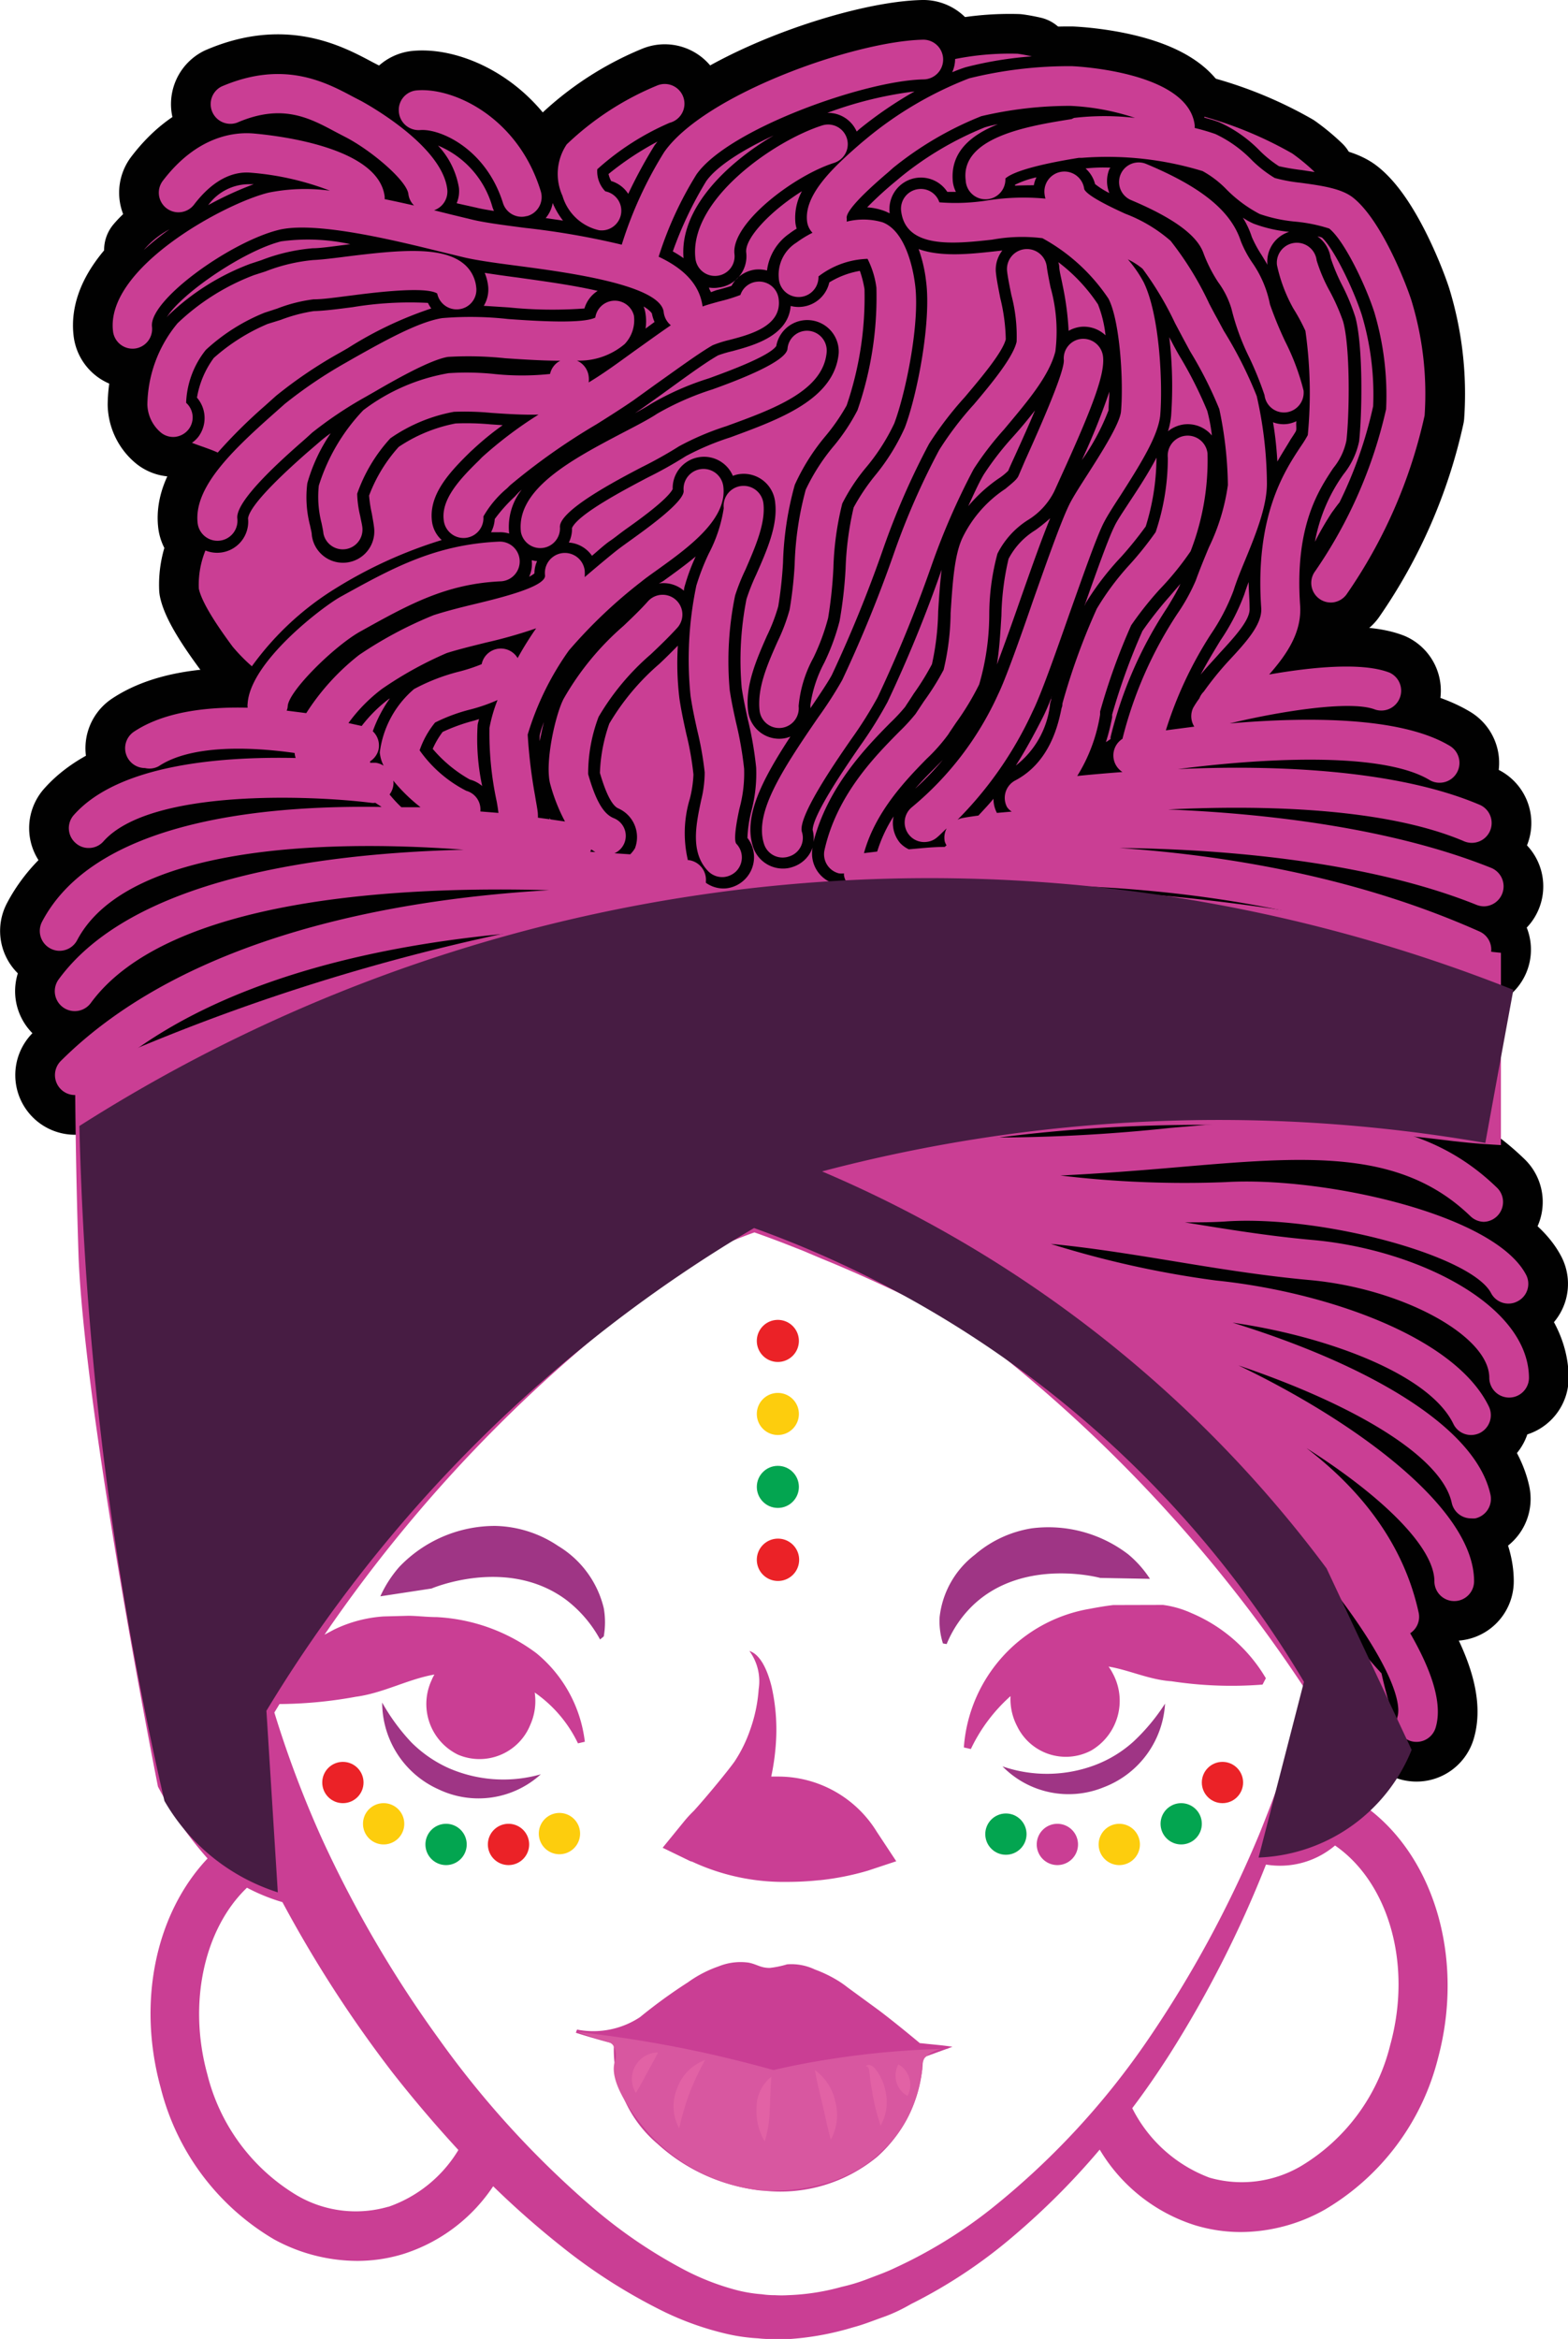 <svg xmlns="http://www.w3.org/2000/svg" viewBox="0 0 118.53 176.75">
  <title>Asset 1</title>
  <g id="Layer_2" data-name="Layer 2">
    <g id="Layer_5" data-name="Layer 5">
      <g>
        <g>
          <g>
            <path d="M99.21,93.7c-3.29-.29-6.52-.82-9.65-1.33,1.12,0,2.22,0,3.26-.08,7.21-.43,18.4,2.6,19.89,5.42a1.48,1.48,0,0,0,1.32.8,1.46,1.46,0,0,0,.7-.18,1.48,1.48,0,0,0,.63-2c-2.43-4.64-15.49-7.44-22.72-7a79,79,0,0,1-12.48-.5c3.06-.15,6-.38,8.67-.61,9.87-.85,17-1.46,22.33,3.69a1.5,1.5,0,0,0,1,.42,1.5,1.5,0,0,0,1-2.58c-6.29-6.1-14.39-5.4-24.66-4.52a126.52,126.52,0,0,1-20.89.52,1.5,1.5,0,0,0-1.61,1.38,1.42,1.42,0,0,0,.06.46A18.69,18.69,0,0,0,62,86.35a1.54,1.54,0,0,0-1.7,1.28,1.51,1.51,0,0,0,1.29,1.69c2.41.33,5.56,1.73,9,3.8a1.5,1.5,0,0,0,1.24.75c.56.35,1.12.71,1.69,1.09a1.37,1.37,0,0,0,.62.46l.17.06c1,.71,2.11,1.47,3.19,2.27a1,1,0,0,0-.07.18,1.5,1.5,0,0,0,1.27,1.7c.54.08,1.07.18,1.61.27,1.28,1,2.56,2.07,3.83,3.16a1.48,1.48,0,0,0,.43,2.67,39.85,39.85,0,0,1,4.21,1.46c6,5.62,11.42,11.62,14.54,16.5,2.61,4.09,2.44,5.61,2.33,6a1.51,1.51,0,0,0,1,1.88,1.59,1.59,0,0,0,.43.06,1.51,1.51,0,0,0,1.44-1.06c.52-1.71-.16-4.09-1.92-7.15a1.48,1.48,0,0,0,.64-1.56c-1.19-5.45-4.64-9.49-8.48-12.43,5.68,3.6,9.67,7.48,9.67,10.06a1.5,1.5,0,0,0,3,0c0-5.48-8.84-12-17.81-16.31,8.86,3,15.36,6.91,16.12,10.38a1.49,1.49,0,0,0,1.46,1.18,1.73,1.73,0,0,0,.32,0,1.51,1.51,0,0,0,1.15-1.79c-1.14-5.23-9.5-9.91-19.5-13,7,1,14.84,3.84,16.69,7.64a1.48,1.48,0,0,0,1.34.85,1.55,1.55,0,0,0,.66-.15,1.51,1.51,0,0,0,.69-2c-2.6-5.36-12.53-8.7-20.66-9.53A74.19,74.19,0,0,1,79.44,94c2.89.27,5.87.75,9,1.26,3.4.56,6.92,1.14,10.55,1.47,7,.63,13.59,4.21,13.59,7.38a1.5,1.5,0,0,0,3,0C115.53,98.57,107.06,94.4,99.21,93.7ZM72.69,90.87l0,0,.13,0Z" style="fill: none;stroke: #010101;stroke-linecap: round;stroke-linejoin: round;stroke-width: 6px"/>
            <path d="M15.74,15.5a26.19,26.19,0,0,1,3.44-1.58l-.33,0A3.82,3.82,0,0,0,15.74,15.5Z" style="fill: none;stroke: #010101;stroke-linecap: round;stroke-linejoin: round;stroke-width: 6px"/>
            <path d="M19.76,19.66a13.93,13.93,0,0,1,3.88-.9c.54,0,1.47-.13,2.46-.26l.38-.05a15,15,0,0,0-5.23-.21c-2.82.71-7.54,3.94-8.64,5.73l.12-.14a18.07,18.07,0,0,1,6.18-3.89Z" style="fill: none;stroke: #010101;stroke-linecap: round;stroke-linejoin: round;stroke-width: 6px"/>
            <path d="M20,30.69l.87-.78a33.76,33.76,0,0,1,4.81-3.25l.61-.35a28.38,28.38,0,0,1,6.31-3,2.91,2.91,0,0,1-.25-.42,26.46,26.46,0,0,0-5.68.32c-1.16.15-2.16.28-2.95.3a11.9,11.9,0,0,0-2.49.66l-1,.31a14.73,14.73,0,0,0-4.07,2.57,7,7,0,0,0-1.27,3A2.36,2.36,0,0,1,15,33a2.13,2.13,0,0,1-.49.46c.63.25,1.37.47,1.95.74A38.8,38.8,0,0,1,20,30.69Z" style="fill: none;stroke: #010101;stroke-linecap: round;stroke-linejoin: round;stroke-width: 6px"/>
            <path d="M36,15.69c.36.09.82.17,1.34.25a2.85,2.85,0,0,1-.12-.31A7.1,7.1,0,0,0,33.11,11a6.14,6.14,0,0,1,1.58,3.18,2.33,2.33,0,0,1-.17,1.18Z" style="fill: none;stroke: #010101;stroke-linecap: round;stroke-linejoin: round;stroke-width: 6px"/>
            <path d="M73.19,38.25a11.56,11.56,0,0,1,2.27-2.07,4.47,4.47,0,0,0,.76-.61c.09-.23.27-.62.5-1.12.6-1.32,1.11-2.46,1.52-3.44-.53.68-1.1,1.37-1.67,2a22.7,22.7,0,0,0-2.2,2.84C74,36.47,73.62,37.32,73.19,38.25Z" style="fill: none;stroke: #010101;stroke-linecap: round;stroke-linejoin: round;stroke-width: 6px"/>
            <path d="M41.78,15.34a2.35,2.35,0,0,1-.53,1.14l1.31.19A5.81,5.81,0,0,1,41.78,15.34Z" style="fill: none;stroke: #010101;stroke-linecap: round;stroke-linejoin: round;stroke-width: 6px"/>
            <path d="M75.43,9.39c-.4.07-.75.16-1,.24a24.76,24.76,0,0,0-6.32,3.73l-.37.31a27.55,27.55,0,0,0-2.19,2A4.47,4.47,0,0,1,67,16l.25.12s0,0,0-.06a2.38,2.38,0,0,1,4.36-1.56c.18,0,.41,0,.65,0a2.34,2.34,0,0,1-.23-.75C71.8,11.5,73.4,10.2,75.43,9.39Z" style="fill: none;stroke: #010101;stroke-linecap: round;stroke-linejoin: round;stroke-width: 6px"/>
            <path d="M64.76,9.94l.2-.18a30.31,30.31,0,0,1,4.17-2.85,29.17,29.17,0,0,0-6.59,1.62A2.36,2.36,0,0,1,64.76,9.94Z" style="fill: none;stroke: #010101;stroke-linecap: round;stroke-linejoin: round;stroke-width: 6px"/>
            <path d="M53.38,13.7A28.38,28.38,0,0,0,50.86,19a8,8,0,0,1,.81.51c-.32-3.8,3.37-7.25,6.81-9.27C56.12,11.33,54.16,12.58,53.38,13.7Z" style="fill: none;stroke: #010101;stroke-linecap: round;stroke-linejoin: round;stroke-width: 6px"/>
            <path d="M38.44,23.23a32.79,32.79,0,0,0,5.74.08,2.36,2.36,0,0,1,1-1.33c-1.91-.44-4.09-.73-6-1-.92-.12-1.77-.24-2.54-.36a3.64,3.64,0,0,1,.26,1,2.37,2.37,0,0,1-.33,1.49Z" style="fill: none;stroke: #010101;stroke-linecap: round;stroke-linejoin: round;stroke-width: 6px"/>
            <path d="M40.4,43.33a2.29,2.29,0,0,1,.2-.93,1.76,1.76,0,0,1-.4-.07.31.31,0,0,1,0,.08A2.29,2.29,0,0,1,40,43.58,2,2,0,0,0,40.4,43.33Z" style="fill: none;stroke: #010101;stroke-linecap: round;stroke-linejoin: round;stroke-width: 6px"/>
            <path d="M66.17,35.91a15.67,15.67,0,0,0-1.64,2.44A23.71,23.71,0,0,0,63.92,43a33.1,33.1,0,0,1-.45,3.92,16.8,16.8,0,0,1-1.16,3.16,9.71,9.71,0,0,0-1.05,3.19,2.08,2.08,0,0,1,0,.25c.68-1,1.35-2,1.62-2.51a99.12,99.12,0,0,0,3.86-9.47,56.58,56.58,0,0,1,3.49-8A26.53,26.53,0,0,1,72.94,30c1.19-1.41,2.84-3.36,3.09-4.36a14.09,14.09,0,0,0-.42-3.13c-.13-.68-.26-1.31-.32-1.85a2.34,2.34,0,0,1,.48-1.73l-.63.07c-1.75.19-4,.44-5.7-.18A10.74,10.74,0,0,1,70,21.21c.42,3.06-.66,8.62-1.6,11.1A15.91,15.91,0,0,1,66.17,35.91Z" style="fill: none;stroke: #010101;stroke-linecap: round;stroke-linejoin: round;stroke-width: 6px"/>
            <path d="M65,56.39c-1.06,1.54-3.54,5.14-3.57,6.33a2.34,2.34,0,0,1,.06.91c1.08-4.18,4-7.18,5.8-9a14,14,0,0,0,1.13-1.21c.17-.27.4-.6.65-1a19.34,19.34,0,0,0,1.38-2.23,20.13,20.13,0,0,0,.47-4c.07-1.1.14-2.16.26-3.14a101.37,101.37,0,0,1-4.09,10A31.7,31.7,0,0,1,65,56.39Z" style="fill: none;stroke: #010101;stroke-linecap: round;stroke-linejoin: round;stroke-width: 6px"/>
            <path d="M54.15,21.93c.32-.08.8-.21,1.15-.33a2.39,2.39,0,0,1,1.81-1.23,2.53,2.53,0,0,1,.87.07,4,4,0,0,1,1.68-2.78,6.08,6.08,0,0,1,.56-.38,3,3,0,0,1-.09-.41,4.22,4.22,0,0,1,.49-2.42C58.3,15.9,56.27,18,56.41,19.09a2.38,2.38,0,0,1-2.09,2.64,2.17,2.17,0,0,1-.72,0c0,.12.1.23.14.35Z" style="fill: none;stroke: #010101;stroke-linecap: round;stroke-linejoin: round;stroke-width: 6px"/>
            <path d="M71.27,57.42l-.55.56c-.48.48-1,1-1.54,1.62A21.25,21.25,0,0,0,71.27,57.42Z" style="fill: none;stroke: #010101;stroke-linecap: round;stroke-linejoin: round;stroke-width: 6px"/>
            <path d="M41.12,54.56a6.57,6.57,0,0,0-.32,1,3.46,3.46,0,0,0,0,.44C40.9,55.54,41,55,41.12,54.56Z" style="fill: none;stroke: #010101;stroke-linecap: round;stroke-linejoin: round;stroke-width: 6px"/>
            <path d="M38.92,37.52a12.19,12.19,0,0,0-1.52,1.7,2.43,2.43,0,0,1-.28,1l.61,0a2.37,2.37,0,0,1,.76.1A4.56,4.56,0,0,1,39.44,37a3.84,3.84,0,0,0-.29.27Z" style="fill: none;stroke: #010101;stroke-linecap: round;stroke-linejoin: round;stroke-width: 6px"/>
            <path d="M47.49,14.65a36.83,36.83,0,0,1,2-3.68l.21-.27A22.57,22.57,0,0,0,46,13.15a2.08,2.08,0,0,0,.2.53A2.33,2.33,0,0,1,47.49,14.65Z" style="fill: none;stroke: #010101;stroke-linecap: round;stroke-linejoin: round;stroke-width: 6px"/>
            <path d="M49.48,24.33a2.65,2.65,0,0,1-.2-.64s-.13-.24-.63-.53a2.15,2.15,0,0,1,.15.58,3.61,3.61,0,0,1,0,1.09Z" style="fill: none;stroke: #010101;stroke-linecap: round;stroke-linejoin: round;stroke-width: 6px"/>
            <path d="M76.24,42.23a20.31,20.31,0,0,0-.54,4.3c-.08,1.32-.16,2.58-.34,3.68.54-1.41,1.21-3.3,1.82-5.05.81-2.3,1.59-4.51,2.21-6a13.38,13.38,0,0,1-1.12.9A5.56,5.56,0,0,0,76.24,42.23Z" style="fill: none;stroke: #010101;stroke-linecap: round;stroke-linejoin: round;stroke-width: 6px"/>
            <path d="M78,4.26c-.4-.09-.77-.16-1.09-.2a21.09,21.09,0,0,0-4.71.4,2.45,2.45,0,0,1-.22,1A11.23,11.23,0,0,1,73,5.08,28.3,28.3,0,0,1,78,4.26Z" style="fill: none;stroke: #010101;stroke-linecap: round;stroke-linejoin: round;stroke-width: 6px"/>
            <path d="M10.87,18.89a21,21,0,0,1,1.94-1.56A6.57,6.57,0,0,0,10.87,18.89Z" style="fill: none;stroke: #010101;stroke-linecap: round;stroke-linejoin: round;stroke-width: 6px"/>
            <path d="M101.56,35.84a12.63,12.63,0,0,0-2.16,5.1,22.77,22.77,0,0,1,1.28-2.21c.17-.23.36-.5.58-.77a31.91,31.91,0,0,0,2.54-7.26,21,21,0,0,0-.86-6.91c-.65-2-2.11-5-3-5.83a1.88,1.88,0,0,0-.35-.1,2.41,2.41,0,0,1,1,1.63,14.24,14.24,0,0,0,.87,2.07,15.57,15.57,0,0,1,1,2.42c.6,2.27.5,7.38.28,9.37A5.86,5.86,0,0,1,101.56,35.84Z" style="fill: none;stroke: #010101;stroke-linecap: round;stroke-linejoin: round;stroke-width: 6px"/>
            <path d="M97.45,17.52a10.58,10.58,0,0,1-2.69-.62,5.37,5.37,0,0,1-.81-.45,6.47,6.47,0,0,1,.68,1.46,9,9,0,0,0,.75,1.38c.14.23.29.47.43.72A2.36,2.36,0,0,1,97.45,17.52Z" style="fill: none;stroke: #010101;stroke-linecap: round;stroke-linejoin: round;stroke-width: 6px"/>
            <path d="M92.15,9.23a10,10,0,0,1,3.07,2.15,8.74,8.74,0,0,0,1.46,1.18,17,17,0,0,0,1.7.29l1,.15a14.94,14.94,0,0,0-1.69-1.4,29.3,29.3,0,0,0-6.65-2.78l0,.07C91.47,9,91.83,9.11,92.15,9.23Z" style="fill: none;stroke: #010101;stroke-linecap: round;stroke-linejoin: round;stroke-width: 6px"/>
            <path d="M35.8,33.92A21.62,21.62,0,0,1,38,32.13l-.89-.06A19.76,19.76,0,0,0,34.44,32a11.61,11.61,0,0,0-4.3,1.77,11.57,11.57,0,0,0-2.24,3.68,10,10,0,0,0,.21,1.37c.07.41.14.78.17,1.06a2.37,2.37,0,1,1-4.71.55c0-.19-.08-.44-.13-.71a8.48,8.48,0,0,1-.21-3.2A12.87,12.87,0,0,1,25,32.74a9.08,9.08,0,0,0-.84.65l-1,.86c-1.05.93-4.25,3.76-4.41,4.92a2.35,2.35,0,0,1-3.22,2.43,6.85,6.85,0,0,0-.5,2.88c.26,1.24,1.8,3.36,2.55,4.38a13.25,13.25,0,0,0,1.46,1.49,22.09,22.09,0,0,1,6.35-5.9,34.14,34.14,0,0,1,8-3.64,2.29,2.29,0,0,1-.74-1.45c-.23-2,1.32-3.67,2.93-5.24Z" style="fill: none;stroke: #010101;stroke-linecap: round;stroke-linejoin: round;stroke-width: 6px"/>
            <path d="M60.55,68.06c.93-.19,2.33-.61,3.68-1a1.45,1.45,0,0,0,1.26.44c.24,0,24.91-3.41,45.12,5.63a1.49,1.49,0,0,0,.61.13,1.5,1.5,0,0,0,.62-2.87c-9.12-4.07-18.94-5.74-27.22-6.31,8.25.08,19,1.08,27,4.3a1.59,1.59,0,0,0,.56.11,1.51,1.51,0,0,0,.56-2.9c-7.29-2.93-16.55-4.1-24.44-4.42,7-.34,16.31-.16,22.32,2.38a1.5,1.5,0,1,0,1.17-2.76c-6.3-2.66-15.55-3-22.75-2.67,5.82-.76,15.27-1.41,19,.81a1.46,1.46,0,0,0,.77.22,1.5,1.5,0,0,0,.78-2.79c-3.75-2.25-11-2.18-16.64-1.69h0c3.49-.85,9.1-1.8,11-1.05a1.5,1.5,0,0,0,1.09-2.79c-2.1-.82-6-.4-9.1.14,1.31-1.49,2.48-3.17,2.34-5.22-.42-6,1.41-8.72,2.5-10.37a4.79,4.79,0,0,0,1-2.09c.23-2,.3-7-.25-9a15.76,15.76,0,0,0-1-2.27,12.19,12.19,0,0,1-1-2.34,1.49,1.49,0,0,0-3,.35,11.77,11.77,0,0,0,1.23,3.27A14.73,14.73,0,0,1,98.68,25a33.39,33.39,0,0,1,.18,7.88,8.66,8.66,0,0,1-.52.84c-1.22,1.84-3.49,5.25-3,12.22.09,1.24-1.15,2.59-2.46,4A23.77,23.77,0,0,0,91,52.26a1.51,1.51,0,0,0-.34.52,6.84,6.84,0,0,0-.47.72,1.47,1.47,0,0,0,.09,1.41l-2.15.28a29.75,29.75,0,0,1,3.4-7.26,15.54,15.54,0,0,0,1.72-3.31c.19-.62.51-1.42.86-2.26.79-1.92,1.68-4.1,1.66-5.87A30.53,30.53,0,0,0,95,29.93,31.36,31.36,0,0,0,92.51,25L92,24.05c-.17-.3-.37-.68-.59-1.1a24.32,24.32,0,0,0-2.92-4.75,11.32,11.32,0,0,0-3.43-2.05c-.94-.43-2.89-1.34-3.1-1.86a1.49,1.49,0,0,0-3,.37,2,2,0,0,0,.07.35,17.61,17.61,0,0,0-4.35.13,15.37,15.37,0,0,1-3.67.15,1.47,1.47,0,0,0-1.58-1,1.49,1.49,0,0,0-1.31,1.65c.34,2.88,4,2.49,6.89,2.17A12.46,12.46,0,0,1,78.8,18a14.18,14.18,0,0,1,5,4.58c.87,1.71,1.14,6.26.94,8.51-.08.94-1.59,3.29-2.49,4.7-.57.89-1.07,1.66-1.38,2.26-.62,1.23-1.68,4.23-2.8,7.4-1,2.91-2.08,5.92-2.61,7A23.85,23.85,0,0,1,68.93,61a1.49,1.49,0,0,0-.21,2.09,1.47,1.47,0,0,0,1.33.53,1.42,1.42,0,0,0,.76-.32c.28-.23.49-.47.75-.7a1.5,1.5,0,0,0-.14,1,1.43,1.43,0,0,0,.13.28l-.14.12c-1,0-1.92.12-2.71.18a2.15,2.15,0,0,1-.67-.49,2.36,2.36,0,0,1-.48-2,10.78,10.78,0,0,0-1.24,2.66l-1,.12c.85-3.11,3.15-5.51,4.73-7.12a13.35,13.35,0,0,0,1.64-1.85c.15-.24.36-.54.58-.87a20.5,20.5,0,0,0,1.76-2.91,19,19,0,0,0,.76-5.24,17.87,17.87,0,0,1,.62-4.64,6.42,6.42,0,0,1,2.3-2.54,5.33,5.33,0,0,0,2-2.18l.48-1.06c2.54-5.56,3.35-7.86,3.2-9.13a1.51,1.51,0,0,0-1.65-1.32,1.48,1.48,0,0,0-1.31,1.63c0,.74-1,3.29-2.94,7.58L77,35.94c-.12.29-.45.54-1,1a9.28,9.28,0,0,0-3.21,3.63c-.65,1.31-.78,3.47-.93,5.76a19.24,19.24,0,0,1-.53,4.29A20,20,0,0,1,69.84,53l-.63.95A14.27,14.27,0,0,1,68,55.27c-1.9,1.92-4.76,4.83-5.68,9A1.49,1.49,0,0,0,63.42,66a1.64,1.64,0,0,0,.38,0,.76.76,0,0,0,0,.15,1.39,1.39,0,0,0,.34.71.45.45,0,0,1-.11,0,2.37,2.37,0,0,1-2.6-2.82,2.35,2.35,0,0,1-1.53,1.48,2.16,2.16,0,0,1-.44.1,2.38,2.38,0,0,1-2.54-1.64c-.72-2.26.62-4.94,2.83-8.32a2.08,2.08,0,0,1-.57.15,2.37,2.37,0,0,1-2.63-2.08c-.23-1.93.65-3.92,1.42-5.67a13.57,13.57,0,0,0,.86-2.24,31.1,31.1,0,0,0,.36-3.28,24.37,24.37,0,0,1,.89-5.9,15.89,15.89,0,0,1,2.3-3.66A15.1,15.1,0,0,0,64,30.64a25.35,25.35,0,0,0,1.35-8.79A8,8,0,0,0,65,20.47a6.5,6.5,0,0,0-2.31.87,2.38,2.38,0,0,1-2.05,1.84,2.3,2.3,0,0,1-.87-.06c-.18,2.29-2.88,3-4.39,3.41a9.66,9.66,0,0,0-1.09.32c-1,.56-2.72,1.83-4.13,2.85-.67.48-1.28.92-1.76,1.25l-.4.27c.48-.26.91-.5,1.21-.7a21.1,21.1,0,0,1,4.38-1.93c1.48-.54,4.54-1.66,5.09-2.44a2.38,2.38,0,0,1,4.72.54c-.32,3.5-4.5,5-8.19,6.36a20.24,20.24,0,0,0-3.35,1.41,31.94,31.94,0,0,1-2.93,1.64c-1.57.83-5.22,2.73-5.69,3.8A2.33,2.33,0,0,1,43,41,2.32,2.32,0,0,1,44.75,42c.56-.48,1-.88,1.37-1.13s.75-.57,1.23-.91c.86-.61,3.09-2.2,3.5-3a2.37,2.37,0,0,1,4.55-1,2.09,2.09,0,0,1,.56-.14A2.39,2.39,0,0,1,58.6,38c.2,1.71-.63,3.6-1.44,5.43a15.86,15.86,0,0,0-.73,1.84A23.81,23.81,0,0,0,56.07,52c.13.85.29,1.58.46,2.36A26.8,26.8,0,0,1,57.16,58a11,11,0,0,1-.35,3.25,9.81,9.81,0,0,0-.31,2.07,2.37,2.37,0,0,1-1.6,3.81,2.28,2.28,0,0,1-1.54-.42s0-.06,0-.1A1.5,1.5,0,0,0,52.09,65H52a8.94,8.94,0,0,1,.15-4.65,8.86,8.86,0,0,0,.27-1.82,22.3,22.3,0,0,0-.54-3.07c-.18-.82-.37-1.67-.52-2.67a22.14,22.14,0,0,1-.12-4c-.46.47-.93.94-1.4,1.38a18.08,18.08,0,0,0-3.78,4.51,12.4,12.4,0,0,0-.71,3.73c.46,1.58.93,2.48,1.39,2.68A2.37,2.37,0,0,1,48,64.1a2.28,2.28,0,0,1-.36.46l-1.19-.08a1.44,1.44,0,0,0-.07-2.66c-.77-.32-1.35-1.32-1.92-3.32a12.14,12.14,0,0,1,.79-4.33,18.77,18.77,0,0,1,3.95-4.73c.72-.68,1.39-1.33,2-2a1.48,1.48,0,0,0-2.22-2c-.54.61-1.17,1.21-1.84,1.85a21.11,21.11,0,0,0-4.53,5.51c-.62,1.17-1.47,4.92-1,6.51a13.44,13.44,0,0,0,1.1,2.77l-1.1-.16-.06-.11s0,.06,0,.1l-.89-.12a1.5,1.5,0,0,0,0-.22c0-.28-.11-.79-.21-1.42a38.74,38.74,0,0,1-.56-4.64A21.74,21.74,0,0,1,43,49.16a37.3,37.3,0,0,1,5.5-5.22c.28-.23.66-.5,1.08-.8,2.4-1.72,5.4-3.86,5.1-6.36a1.48,1.48,0,0,0-3,.33c0,.86-2.93,2.93-3.88,3.62-.46.33-.88.63-1.2.88-.64.51-1.51,1.24-2.4,2a4.1,4.1,0,0,0,0-.49,1.49,1.49,0,1,0-3,.35c.1.86-3.35,1.7-5.2,2.15-1.09.26-2.21.54-3.23.87a30.42,30.42,0,0,0-5.62,3,17.62,17.62,0,0,0-4,4.4l-1.48-.19a1,1,0,0,0,.08-.34c.07-1.14,3.5-4.52,5.47-5.63,3.6-2,6.44-3.61,10.63-3.8a1.49,1.49,0,1,0-.13-3c-4.9.22-8.16,2.06-12,4.18-1.37.77-6.79,4.89-7,8.05a1.19,1.19,0,0,0,0,.32c-3.07-.08-6.32.3-8.59,1.81a1.5,1.5,0,0,0,.83,2.75A1.47,1.47,0,0,0,12,57.9c2.39-1.59,6.73-1.5,10.27-1a1.61,1.61,0,0,0,.08.38c-5.59-.12-13.37.47-16.77,4.31a1.49,1.49,0,0,0,.13,2.11,1.45,1.45,0,0,0,1,.38,1.47,1.47,0,0,0,1.12-.51c3.57-4,15.84-3.46,20.26-2.9a.86.86,0,0,0,.23,0l.06,0,.47.31C18.92,60.82,7,62.34,3.17,69.67a1.5,1.5,0,0,0,.63,2,1.46,1.46,0,0,0,.7.18,1.5,1.5,0,0,0,1.33-.8c3.74-7.1,18.6-7.64,29.22-6.84C23.71,64.5,9.94,66.5,4.44,74A1.5,1.5,0,1,0,6.86,75.8c5.81-7.94,23.29-8.85,34.65-8.53-11.45.66-27.38,3.4-36.92,12.91a1.51,1.51,0,0,0,1.06,2.57,1.51,1.51,0,0,0,1.06-.44c13.11-13.09,40.7-12.38,46.1-12.1a1.5,1.5,0,0,0,1.5-1.16A45.74,45.74,0,0,0,60.55,68.06Zm17.51-14.3c.61-1.22,1.66-4.18,2.76-7.32,1-2.8,2.11-6,2.65-7,.24-.47.72-1.22,1.23-2,1.64-2.56,2.81-4.49,3-6,.2-2.27,0-7.57-1.25-10.12a9.42,9.42,0,0,0-1.19-1.72,5.36,5.36,0,0,1,1.11.71,24.22,24.22,0,0,1,2.45,4.1l.61,1.15.54,1a30.16,30.16,0,0,1,2.2,4.35,29.19,29.19,0,0,1,.65,5.74,15.68,15.68,0,0,1-1.43,4.7c-.38.91-.73,1.77-1,2.52A14.37,14.37,0,0,1,89,46.38a30.62,30.62,0,0,0-4.15,9.45,1.49,1.49,0,0,0,0,2.51c-1.3.1-2.46.2-3.42.3A12.5,12.5,0,0,0,83.16,54c0-.09,0-.17,0-.23a47.39,47.39,0,0,1,2.35-6.52,25.82,25.82,0,0,1,2.15-2.71A22.24,22.24,0,0,0,90,41.66a19,19,0,0,0,1.28-7.4,1.48,1.48,0,0,0-3,.34,17.64,17.64,0,0,1-.92,5.61,25.7,25.7,0,0,1-1.94,2.43A20.33,20.33,0,0,0,82.91,46a49.52,49.52,0,0,0-2.6,7.17c0,.08,0,.2-.06.33-.23,1.11-.82,4.07-3.51,5.48a1.49,1.49,0,0,0-.62,2,1.2,1.2,0,0,0,.36.35l-1.12.1,0,0a2.28,2.28,0,0,1-.26-1.07c-.35.43-.75.85-1.14,1.27-.52.07-1,.14-1.35.22a1.6,1.6,0,0,0-.23.1A28.39,28.39,0,0,0,78.06,53.76ZM44.62,64.37a1.34,1.34,0,0,0,.07-.18c.11.06.2.14.32.2Zm-8.31-3.05a1.46,1.46,0,0,0-1.06-1.56,9.72,9.72,0,0,1-3.53-3.06,6.79,6.79,0,0,1,1.17-2.1,13.08,13.08,0,0,1,2.72-1,13,13,0,0,0,2-.7A11.4,11.4,0,0,0,37,55a24.45,24.45,0,0,0,.55,5.58c.06.33.1.61.13.85Zm-7.45-9.25a28.28,28.28,0,0,1,4.91-2.72c.92-.29,2-.55,3-.8a35.7,35.7,0,0,0,3.76-1.07,24.82,24.82,0,0,0-1.4,2.25,1.48,1.48,0,0,0-2.72.46,12.9,12.9,0,0,1-1.66.55,14.78,14.78,0,0,0-3.45,1.33,7.51,7.51,0,0,0-2.59,4.79,2.68,2.68,0,0,0,.29,1,1.55,1.55,0,0,0-.6-.22l-.42,0,0-.11a1.46,1.46,0,0,0,.62-.83,1.47,1.47,0,0,0-.42-1.44,10.1,10.1,0,0,1,1.29-2.48.57.57,0,0,0-.13.08,10.81,10.81,0,0,0-2,2l-1-.22A12.3,12.3,0,0,1,28.86,52.07Zm.56,8a1.44,1.44,0,0,0,.31-.7,1.2,1.2,0,0,0,0-.38A12.86,12.86,0,0,0,31.79,61L30.34,61A10.18,10.18,0,0,1,29.42,60Z" style="fill: none;stroke: #010101;stroke-linecap: round;stroke-linejoin: round;stroke-width: 6px"/>
            <path d="M36.1,54.87c0-.17.07-.34.11-.53l-.35.11a13.77,13.77,0,0,0-2.4.86,6.36,6.36,0,0,0-.75,1.28,10.28,10.28,0,0,0,2.81,2.32,2.31,2.31,0,0,1,.93.49A17,17,0,0,1,36.1,54.87Z" style="fill: none;stroke: #010101;stroke-linecap: round;stroke-linejoin: round;stroke-width: 6px"/>
            <path d="M79.37,53.28c0-.15.06-.27.08-.36s0-.19.07-.3c-.25.64-.48,1.17-.67,1.55-.67,1.32-1.33,2.53-2.06,3.68A6.79,6.79,0,0,0,79.37,53.28Z" style="fill: none;stroke: #010101;stroke-linecap: round;stroke-linejoin: round;stroke-width: 6px"/>
            <path d="M49.81,44.09a2.37,2.37,0,0,1,1.89.55c0-.21.08-.41.13-.59a15,15,0,0,1,.76-2c-.8.67-1.67,1.29-2.47,1.87Z" style="fill: none;stroke: #010101;stroke-linecap: round;stroke-linejoin: round;stroke-width: 6px"/>
            <path d="M83.94,12.67a12.23,12.23,0,0,0-1.88.06,2.36,2.36,0,0,1,.72,1.18,6.07,6.07,0,0,0,1.08.68,2.41,2.41,0,0,1,0-1.81Z" style="fill: none;stroke: #010101;stroke-linecap: round;stroke-linejoin: round;stroke-width: 6px"/>
            <path d="M80.78,25a2.45,2.45,0,0,1,.9-.3,2.38,2.38,0,0,1,1.89.64A8.94,8.94,0,0,0,83,23a13,13,0,0,0-3-3.19,1.46,1.46,0,0,1,.07.3c0,.34.15.88.26,1.46A21.92,21.92,0,0,1,80.78,25Z" style="fill: none;stroke: #010101;stroke-linecap: round;stroke-linejoin: round;stroke-width: 6px"/>
            <path d="M88.29,32.59a2.45,2.45,0,0,1,1.22-.52,2.38,2.38,0,0,1,2.1.84,12.46,12.46,0,0,0-.35-1.86,30.88,30.88,0,0,0-2.11-4.17c-.21-.36-.39-.69-.55-1l-.21-.4a31.68,31.68,0,0,1,.14,5.93A5.62,5.62,0,0,1,88.29,32.59Z" style="fill: none;stroke: #010101;stroke-linecap: round;stroke-linejoin: round;stroke-width: 6px"/>
            <path d="M96.56,34.88c.38-.67.74-1.22,1-1.67.14-.21.3-.45.39-.61s0-.49.05-.77a2.37,2.37,0,0,1-.7.21,2.25,2.25,0,0,1-1.07-.13C96.41,32.92,96.51,34,96.56,34.88Z" style="fill: none;stroke: #010101;stroke-linecap: round;stroke-linejoin: round;stroke-width: 6px"/>
            <path d="M92.26,48.39c-.47.78-1,1.64-1.5,2.59.47-.58,1-1.12,1.47-1.66,1.07-1.16,2.29-2.48,2.23-3.34,0-.71-.07-1.37-.07-2-.13.34-.24.65-.32.91A16.13,16.13,0,0,1,92.26,48.39Z" style="fill: none;stroke: #010101;stroke-linecap: round;stroke-linejoin: round;stroke-width: 6px"/>
            <path d="M78.15,14a2.12,2.12,0,0,1,.2-.6,7.26,7.26,0,0,0-1.62.56s0,0,0,.07Q77.46,14,78.15,14Z" style="fill: none;stroke: #010101;stroke-linecap: round;stroke-linejoin: round;stroke-width: 6px"/>
            <path d="M86.36,47.68A47.71,47.71,0,0,0,84.07,54s0,.12,0,.21a16.73,16.73,0,0,1-.47,1.87l.35-.23c0-.05,0-.09,0-.14a31.08,31.08,0,0,1,4.28-9.79c.4-.66.78-1.29,1-1.8l-.86,1A28.49,28.49,0,0,0,86.36,47.68Z" style="fill: none;stroke: #010101;stroke-linecap: round;stroke-linejoin: round;stroke-width: 6px"/>
            <path d="M84.77,42.06a28.73,28.73,0,0,0,1.84-2.28,17.64,17.64,0,0,0,.81-5.07.48.48,0,0,0,0-.12c-.52,1-1.19,2.06-2,3.28-.5.77-1,1.5-1.19,1.93-.45.9-1.37,3.48-2.26,6a2.56,2.56,0,0,0,.11-.24A21.53,21.53,0,0,1,84.77,42.06Z" style="fill: none;stroke: #010101;stroke-linecap: round;stroke-linejoin: round;stroke-width: 6px"/>
            <path d="M83.8,31c0-.42.06-.9.06-1.4a51.4,51.4,0,0,1-2.08,5.17A17,17,0,0,0,83.8,31Z" style="fill: none;stroke: #010101;stroke-linecap: round;stroke-linejoin: round;stroke-width: 6px"/>
            <path d="M54.22,20.84a1.48,1.48,0,0,0,1.3-1.64c-.27-2.31,4.5-5.93,7.53-6.89a1.48,1.48,0,0,0-.9-2.83c-3.62,1.15-10.1,5.62-9.58,10.06A1.48,1.48,0,0,0,54.22,20.84Z" style="fill: none;stroke: #010101;stroke-linecap: round;stroke-linejoin: round;stroke-width: 6px"/>
            <path d="M45.29,17.4a1.63,1.63,0,0,0,.38,0,1.49,1.49,0,0,0,.09-2.94,2.16,2.16,0,0,1-.61-1.67,20,20,0,0,1,5.47-3.51,1.49,1.49,0,1,0-.94-2.82,22,22,0,0,0-6.84,4.45,4,4,0,0,0-.32,3.89A3.74,3.74,0,0,0,45.29,17.4Z" style="fill: none;stroke: #010101;stroke-linecap: round;stroke-linejoin: round;stroke-width: 6px"/>
            <path d="M31.75,9.83c1.51-.13,5,1.41,6.28,5.54a1.48,1.48,0,0,0,1.59,1l.26-.05a1.49,1.49,0,0,0,1-1.86c-1.71-5.6-6.6-7.87-9.37-7.63a1.48,1.48,0,0,0-1.36,1.6A1.5,1.5,0,0,0,31.75,9.83Z" style="fill: none;stroke: #010101;stroke-linecap: round;stroke-linejoin: round;stroke-width: 6px"/>
            <path d="M10.19,26.34a1.49,1.49,0,0,0,1.3-1.65c-.24-2,5.89-6.39,9.55-7.31,2.77-.7,8.79.78,12.39,1.67l1.65.4c1.08.25,2.53.44,4.21.66,3.46.46,10.64,1.4,10.88,3.47a1.51,1.51,0,0,0,.54,1c-.91.62-1.9,1.34-2.83,2-.65.47-1.24.9-1.7,1.22s-1,.69-1.68,1.1a1.77,1.77,0,0,0,0-.46,1.49,1.49,0,0,0-.89-1.19A5.31,5.31,0,0,0,47.22,26a2.62,2.62,0,0,0,.7-2.15A1.49,1.49,0,0,0,45,24c-1,.5-4.73.24-6.58.11a25.63,25.63,0,0,0-5-.07c-1.76.28-4.24,1.65-6.64,3l-.61.35a34.55,34.55,0,0,0-4.64,3.13l-.89.79c-3.18,2.82-6,5.56-5.7,8.22a1.49,1.49,0,0,0,3-.35c-.16-1.33,3.38-4.46,4.71-5.64.36-.31.68-.6.94-.84A29.84,29.84,0,0,1,27.62,30l.63-.36c1.48-.86,4.25-2.45,5.61-2.67a26.45,26.45,0,0,1,4.32.1c1.57.11,3,.19,4.17.19a1.47,1.47,0,0,0-.77,1,20.12,20.12,0,0,1-4.24,0,20.32,20.32,0,0,0-3.43-.06A14.75,14.75,0,0,0,27.46,31,14.55,14.55,0,0,0,24.1,36.7a8,8,0,0,0,.21,2.84c.06.3.12.57.14.78A1.49,1.49,0,0,0,27.4,40c0-.26-.1-.61-.17-1A8,8,0,0,1,27,37.31a12.12,12.12,0,0,1,2.51-4.19,12.31,12.31,0,0,1,4.8-2,21,21,0,0,1,2.82.08c1.4.1,2.58.16,3.58.13a30.51,30.51,0,0,0-4.29,3.24l-.2.21c-1.46,1.42-2.86,2.93-2.68,4.49a1.49,1.49,0,0,0,3-.24,7.87,7.87,0,0,1,1.79-2.13l.22-.22a48.37,48.37,0,0,1,6.53-4.61c1.07-.67,2.07-1.31,2.82-1.83L49.62,29c1.42-1,3.2-2.31,4.25-2.91a8.66,8.66,0,0,1,1.26-.4c1.58-.41,4-1.05,3.73-3.1a1.48,1.48,0,0,0-1.65-1.3,1.46,1.46,0,0,0-1.24,1,12.47,12.47,0,0,1-1.6.49c-.46.13-.88.24-1.26.38-.23-1.73-1.51-2.91-3.32-3.76a27.29,27.29,0,0,1,2.86-6.22C55.06,9.75,65.42,6.07,69.83,6a1.49,1.49,0,1,0-.07-3c-5.2.12-16.5,4.14-19.55,8.49a30.17,30.17,0,0,0-3.21,7,59.22,59.22,0,0,0-7.32-1.27c-1.54-.2-3-.39-3.93-.61l-1.61-.39-1.33-.33a1.49,1.49,0,0,0,1-1.58c-.4-3.41-6.41-6.62-6.47-6.66l-.6-.31c-2.11-1.13-5.29-2.83-10-.8a1.49,1.49,0,0,0,1.18,2.73c3.4-1.47,5.45-.37,7.43.69l.65.34c2,1,4.75,3.34,4.87,4.36a1.47,1.47,0,0,0,.43.87c-.72-.16-1.47-.33-2.22-.48v-.18c-.43-3.65-7.67-4.58-9.88-4.78-1.46-.13-4.29.16-6.89,3.57a1.48,1.48,0,1,0,2.36,1.8c1.65-2.16,3.23-2.5,4.27-2.41a21.22,21.22,0,0,1,6,1.36,14,14,0,0,0-4.6.14C17.07,15.32,8,20.21,8.54,25A1.49,1.49,0,0,0,10.19,26.34Z" style="fill: none;stroke: #010101;stroke-linecap: round;stroke-linejoin: round;stroke-width: 6px"/>
            <path d="M12.19,32.71a1.46,1.46,0,0,0,1.07.3,1.51,1.51,0,0,0,1-.57,1.48,1.48,0,0,0-.19-2,6.79,6.79,0,0,1,1.49-4A14.53,14.53,0,0,1,20,23.63l.95-.31a11.56,11.56,0,0,1,2.75-.7c.74,0,1.72-.15,2.86-.29,1.69-.22,5.6-.71,6.49-.15a1.5,1.5,0,0,0,1.63,1.19A1.48,1.48,0,0,0,36,21.72a2.63,2.63,0,0,0-1-1.83c-1.64-1.29-4.8-1-8.76-.51-1,.13-2,.25-2.55.27a13.21,13.21,0,0,0-3.62.86l-.87.28a17.19,17.19,0,0,0-5.78,3.64,9.84,9.84,0,0,0-2.28,6.14A2.87,2.87,0,0,0,12.19,32.71Z" style="fill: none;stroke: #010101;stroke-linecap: round;stroke-linejoin: round;stroke-width: 6px"/>
            <path d="M42.33,39.87c-.15-1.25,4.28-3.57,6.17-4.56a32.06,32.06,0,0,0,2.84-1.59,20.62,20.62,0,0,1,3.55-1.51c3.61-1.31,7.34-2.67,7.6-5.59A1.5,1.5,0,0,0,61.14,25a1.48,1.48,0,0,0-1.61,1.35c-.09,1-3.85,2.42-5.66,3.07a21.27,21.27,0,0,0-4.19,1.84c-.58.39-1.54.89-2.56,1.42-3.81,2-8.13,4.26-7.74,7.54a1.49,1.49,0,0,0,2.95-.35Z" style="fill: none;stroke: #010101;stroke-linecap: round;stroke-linejoin: round;stroke-width: 6px"/>
            <path d="M56.35,43.05c.75-1.73,1.53-3.51,1.36-5a1.49,1.49,0,1,0-3,.35,10.86,10.86,0,0,1-1.13,3.43,17.63,17.63,0,0,0-.94,2.42,27.17,27.17,0,0,0-.44,8.33c.15,1,.33,1.81.51,2.62a24.55,24.55,0,0,1,.56,3.17A8.88,8.88,0,0,1,53,60.48c-.39,1.84-.83,3.93.52,5.34a1.49,1.49,0,0,0,1.25.45,1.56,1.56,0,0,0,.85-.4,1.49,1.49,0,0,0,.05-2.1c-.27-.28.08-2,.23-2.68a10.14,10.14,0,0,0,.35-3,27.26,27.26,0,0,0-.62-3.53c-.17-.77-.34-1.55-.47-2.42A24.51,24.51,0,0,1,55.57,45,15.09,15.09,0,0,1,56.35,43.05Z" style="fill: none;stroke: #010101;stroke-linecap: round;stroke-linejoin: round;stroke-width: 6px"/>
            <path d="M73.62,30.56A24.78,24.78,0,0,0,71,34a55.35,55.35,0,0,0-3.42,7.8,99.33,99.33,0,0,1-3.92,9.6,30.59,30.59,0,0,1-1.81,2.81C59,58.36,57,61.48,57.76,63.79a1.47,1.47,0,0,0,1.59,1,1.31,1.31,0,0,0,.27-.06,1.47,1.47,0,0,0,1-1.86c-.35-1.1,2.5-5.24,3.72-7a31.09,31.09,0,0,0,2-3.17,102.75,102.75,0,0,0,4.09-10,53.21,53.21,0,0,1,3.17-7.25,23.6,23.6,0,0,1,2.3-3c1.67-2,3.41-4,3.88-5.9a12.35,12.35,0,0,0-.37-4.85c-.12-.6-.23-1.16-.28-1.54a1.48,1.48,0,0,0-3,.34c.06.51.19,1.13.32,1.78a12.2,12.2,0,0,1,.4,3.54C76.59,27,74.94,29,73.62,30.56Z" style="fill: none;stroke: #010101;stroke-linecap: round;stroke-linejoin: round;stroke-width: 6px"/>
            <path d="M98.54,29.51a17.72,17.72,0,0,0-1.39-3.71A28.61,28.61,0,0,1,96,23a8.29,8.29,0,0,0-1.37-3.2,8.37,8.37,0,0,1-.83-1.57c-.74-2.27-2.94-4.08-7.15-5.84a1.48,1.48,0,1,0-1.15,2.73c3.25,1.37,5,2.68,5.47,4a10.94,10.94,0,0,0,1.12,2.21,6.58,6.58,0,0,1,1,2A17.72,17.72,0,0,0,94.43,27a25.51,25.51,0,0,1,1.16,2.86,1.48,1.48,0,0,0,1.64,1.3A1.5,1.5,0,0,0,98.54,29.51Z" style="fill: none;stroke: #010101;stroke-linecap: round;stroke-linejoin: round;stroke-width: 6px"/>
            <path d="M65.54,10.44l-.35.29c-2.24,1.92-4.42,4-4.18,6a1.48,1.48,0,0,0,.41.86,8.08,8.08,0,0,0-1.21.74A2.86,2.86,0,0,0,58.87,21a1.49,1.49,0,0,0,3-.11,6.39,6.39,0,0,1,3.71-1.33,6.7,6.7,0,0,1,.67,2.18A26.15,26.15,0,0,1,64.82,31a15,15,0,0,1-1.74,2.64A15.35,15.35,0,0,0,60.91,37a24.12,24.12,0,0,0-.84,5.67,30.28,30.28,0,0,1-.38,3.4,14.18,14.18,0,0,1-.91,2.41C58,50.23,57.23,52,57.42,53.7a1.48,1.48,0,1,0,2.95-.34,9.35,9.35,0,0,1,1.12-3.66,16.43,16.43,0,0,0,1.11-3A33,33,0,0,0,63,42.91a22.62,22.62,0,0,1,.67-4.86,14.32,14.32,0,0,1,1.76-2.68A15.38,15.38,0,0,0,67.6,32c.88-2.34,2-7.79,1.55-10.67-.12-.89-.66-3.85-2.43-4.53A5.15,5.15,0,0,0,64,16.75a1,1,0,0,0,0-.3c0-.38.61-1.28,3.16-3.45l.36-.32a25.69,25.69,0,0,1,6.66-3.9A29.28,29.28,0,0,1,80.92,8a18,18,0,0,1,4.88.91,19.8,19.8,0,0,0-4.61,0L81,9c-3.15.5-8.42,1.34-8,4.63a1.48,1.48,0,0,0,3-.14c.31-.29,1.42-.9,5.54-1.56l.22,0a24.68,24.68,0,0,1,9.15,1,7.65,7.65,0,0,1,1.82,1.4,10.14,10.14,0,0,0,2.49,1.84,11.29,11.29,0,0,0,2.72.58,11.9,11.9,0,0,1,2.54.52c1.14.91,2.76,4.3,3.41,6.33a22,22,0,0,1,.89,7.32,35.1,35.1,0,0,1-5.36,12.24,1.48,1.48,0,0,0,1.36,2.36,1.5,1.5,0,0,0,1-.59,38,38,0,0,0,5.91-13.53,24.15,24.15,0,0,0-1-8.71c-.48-1.48-2.31-6.08-4.39-7.74-.88-.71-2.38-.92-4-1.14a12.18,12.18,0,0,1-1.94-.36,9.18,9.18,0,0,1-1.7-1.32,9.46,9.46,0,0,0-2.78-2,16,16,0,0,0-1.57-.46,1.62,1.62,0,0,0,0-.22C89.8,5.36,81.11,5,81,5a31.61,31.61,0,0,0-7.74.92A28,28,0,0,0,65.54,10.44Z" style="fill: none;stroke: #010101;stroke-linecap: round;stroke-linejoin: round;stroke-width: 6px"/>
          </g>
          <g>
            <path d="M99.21,93.7c-3.29-.29-6.52-.82-9.65-1.33,1.12,0,2.22,0,3.26-.08,7.21-.43,18.4,2.6,19.89,5.42a1.48,1.48,0,0,0,1.32.8,1.46,1.46,0,0,0,.7-.18,1.48,1.48,0,0,0,.63-2c-2.43-4.64-15.49-7.44-22.72-7a79,79,0,0,1-12.48-.5c3.06-.15,6-.38,8.67-.61,9.87-.85,17-1.46,22.33,3.69a1.5,1.5,0,0,0,1,.42,1.5,1.5,0,0,0,1-2.58c-6.29-6.1-14.39-5.4-24.66-4.52a126.52,126.52,0,0,1-20.89.52,1.5,1.5,0,0,0-1.61,1.38,1.42,1.42,0,0,0,.06.46A18.69,18.69,0,0,0,62,86.35a1.54,1.54,0,0,0-1.7,1.28,1.51,1.51,0,0,0,1.29,1.69c2.41.33,5.56,1.73,9,3.8a1.5,1.5,0,0,0,1.24.75c.56.35,1.12.71,1.69,1.09a1.37,1.37,0,0,0,.62.46l.17.06c1,.71,2.11,1.47,3.19,2.27a1,1,0,0,0-.07.18,1.5,1.5,0,0,0,1.27,1.7c.54.08,1.07.18,1.61.27,1.28,1,2.56,2.07,3.83,3.16a1.48,1.48,0,0,0,.43,2.67,39.85,39.85,0,0,1,4.21,1.46c6,5.62,11.42,11.62,14.54,16.5,2.61,4.09,2.44,5.61,2.33,6a1.51,1.51,0,0,0,1,1.88,1.59,1.59,0,0,0,.43.06,1.51,1.51,0,0,0,1.44-1.06c.52-1.71-.16-4.09-1.92-7.15a1.48,1.48,0,0,0,.64-1.56c-1.19-5.45-4.64-9.49-8.48-12.43,5.68,3.6,9.67,7.48,9.67,10.06a1.5,1.5,0,0,0,3,0c0-5.48-8.84-12-17.81-16.31,8.86,3,15.36,6.91,16.12,10.38a1.49,1.49,0,0,0,1.46,1.18,1.73,1.73,0,0,0,.32,0,1.51,1.51,0,0,0,1.15-1.79c-1.14-5.23-9.5-9.91-19.5-13,7,1,14.84,3.84,16.69,7.64a1.48,1.48,0,0,0,1.34.85,1.55,1.55,0,0,0,.66-.15,1.51,1.51,0,0,0,.69-2c-2.6-5.36-12.53-8.7-20.66-9.53A74.19,74.19,0,0,1,79.44,94c2.89.27,5.87.75,9,1.26,3.4.56,6.92,1.14,10.55,1.47,7,.63,13.59,4.21,13.59,7.38a1.5,1.5,0,0,0,3,0C115.53,98.57,107.06,94.4,99.21,93.7ZM72.69,90.87l0,0,.13,0Z" style="fill: #ca3e94"/>
            <path d="M15.74,15.5a26.19,26.19,0,0,1,3.44-1.58l-.33,0A3.82,3.82,0,0,0,15.74,15.5Z" style="fill: #ca3e94"/>
            <path d="M19.76,19.66a13.93,13.93,0,0,1,3.88-.9c.54,0,1.47-.13,2.46-.26l.38-.05a15,15,0,0,0-5.23-.21c-2.82.71-7.54,3.94-8.64,5.73l.12-.14a18.07,18.07,0,0,1,6.18-3.89Z" style="fill: #ca3e94"/>
            <path d="M20,30.69l.87-.78a33.76,33.76,0,0,1,4.81-3.25l.61-.35a28.38,28.38,0,0,1,6.31-3,2.91,2.91,0,0,1-.25-.42,26.46,26.46,0,0,0-5.68.32c-1.16.15-2.16.28-2.95.3a11.9,11.9,0,0,0-2.49.66l-1,.31a14.73,14.73,0,0,0-4.07,2.57,7,7,0,0,0-1.27,3A2.36,2.36,0,0,1,15,33a2.13,2.13,0,0,1-.49.46c.63.25,1.37.47,1.95.74A38.8,38.8,0,0,1,20,30.69Z" style="fill: #ca3e94"/>
            <path d="M36,15.69c.36.09.82.17,1.34.25a2.85,2.85,0,0,1-.12-.31A7.1,7.1,0,0,0,33.11,11a6.14,6.14,0,0,1,1.58,3.18,2.33,2.33,0,0,1-.17,1.18Z" style="fill: #ca3e94"/>
            <path d="M73.19,38.25a11.56,11.56,0,0,1,2.27-2.07,4.47,4.47,0,0,0,.76-.61c.09-.23.27-.62.5-1.12.6-1.32,1.11-2.46,1.52-3.44-.53.68-1.1,1.37-1.67,2a22.7,22.7,0,0,0-2.2,2.84C74,36.47,73.62,37.32,73.19,38.25Z" style="fill: #ca3e94"/>
            <path d="M41.78,15.34a2.35,2.35,0,0,1-.53,1.14l1.31.19A5.81,5.81,0,0,1,41.78,15.34Z" style="fill: #ca3e94"/>
            <path d="M75.43,9.39c-.4.07-.75.16-1,.24a24.76,24.76,0,0,0-6.32,3.73l-.37.31a27.55,27.55,0,0,0-2.19,2A4.47,4.47,0,0,1,67,16l.25.12s0,0,0-.06a2.38,2.38,0,0,1,4.36-1.56c.18,0,.41,0,.65,0a2.34,2.34,0,0,1-.23-.75C71.8,11.5,73.4,10.2,75.43,9.39Z" style="fill: #ca3e94"/>
            <path d="M64.76,9.94l.2-.18a30.31,30.31,0,0,1,4.17-2.85,29.17,29.17,0,0,0-6.59,1.62A2.36,2.36,0,0,1,64.76,9.94Z" style="fill: #ca3e94"/>
            <path d="M53.38,13.7A28.38,28.38,0,0,0,50.86,19a8,8,0,0,1,.81.51c-.32-3.8,3.37-7.25,6.81-9.27C56.12,11.33,54.16,12.58,53.38,13.7Z" style="fill: #ca3e94"/>
            <path d="M38.44,23.23a32.79,32.79,0,0,0,5.74.08,2.36,2.36,0,0,1,1-1.33c-1.91-.44-4.09-.73-6-1-.92-.12-1.77-.24-2.54-.36a3.64,3.64,0,0,1,.26,1,2.37,2.37,0,0,1-.33,1.49Z" style="fill: #ca3e94"/>
            <path d="M40.4,43.33a2.29,2.29,0,0,1,.2-.93,1.76,1.76,0,0,1-.4-.07.31.31,0,0,1,0,.08A2.29,2.29,0,0,1,40,43.58,2,2,0,0,0,40.4,43.33Z" style="fill: #ca3e94"/>
            <path d="M66.17,35.91a15.67,15.67,0,0,0-1.64,2.44A23.71,23.71,0,0,0,63.92,43a33.1,33.1,0,0,1-.45,3.92,16.8,16.8,0,0,1-1.16,3.16,9.71,9.71,0,0,0-1.05,3.19,2.08,2.08,0,0,1,0,.25c.68-1,1.35-2,1.62-2.51a99.12,99.12,0,0,0,3.86-9.47,56.58,56.58,0,0,1,3.49-8A26.53,26.53,0,0,1,72.94,30c1.19-1.41,2.84-3.36,3.09-4.36a14.09,14.09,0,0,0-.42-3.13c-.13-.68-.26-1.31-.32-1.85a2.34,2.34,0,0,1,.48-1.73l-.63.07c-1.75.19-4,.44-5.7-.18A10.74,10.74,0,0,1,70,21.21c.42,3.06-.66,8.62-1.6,11.1A15.91,15.91,0,0,1,66.17,35.91Z" style="fill: #ca3e94"/>
            <path d="M65,56.39c-1.06,1.54-3.54,5.14-3.57,6.33a2.34,2.34,0,0,1,.06.91c1.08-4.18,4-7.18,5.8-9a14,14,0,0,0,1.13-1.21c.17-.27.4-.6.65-1a19.34,19.34,0,0,0,1.38-2.23,20.13,20.13,0,0,0,.47-4c.07-1.1.14-2.16.26-3.14a101.37,101.37,0,0,1-4.09,10A31.7,31.7,0,0,1,65,56.39Z" style="fill: #ca3e94"/>
            <path d="M54.15,21.93c.32-.08.8-.21,1.15-.33a2.39,2.39,0,0,1,1.81-1.23,2.53,2.53,0,0,1,.87.07,4,4,0,0,1,1.68-2.78,6.08,6.08,0,0,1,.56-.38,3,3,0,0,1-.09-.41,4.22,4.22,0,0,1,.49-2.42C58.3,15.9,56.27,18,56.41,19.09a2.38,2.38,0,0,1-2.09,2.64,2.17,2.17,0,0,1-.72,0c0,.12.1.23.14.35Z" style="fill: #ca3e94"/>
            <path d="M71.27,57.42l-.55.56c-.48.48-1,1-1.54,1.62A21.25,21.25,0,0,0,71.27,57.42Z" style="fill: #ca3e94"/>
            <path d="M41.12,54.56a6.57,6.57,0,0,0-.32,1,3.46,3.46,0,0,0,0,.44C40.9,55.54,41,55,41.12,54.56Z" style="fill: #ca3e94"/>
            <path d="M38.92,37.52a12.19,12.19,0,0,0-1.52,1.7,2.43,2.43,0,0,1-.28,1l.61,0a2.37,2.37,0,0,1,.76.1A4.56,4.56,0,0,1,39.44,37a3.84,3.84,0,0,0-.29.27Z" style="fill: #ca3e94"/>
            <path d="M47.49,14.65a36.83,36.83,0,0,1,2-3.68l.21-.27A22.57,22.57,0,0,0,46,13.15a2.08,2.08,0,0,0,.2.53A2.33,2.33,0,0,1,47.49,14.65Z" style="fill: #ca3e94"/>
            <path d="M49.48,24.33a2.65,2.65,0,0,1-.2-.64s-.13-.24-.63-.53a2.15,2.15,0,0,1,.15.58,3.61,3.61,0,0,1,0,1.09Z" style="fill: #ca3e94"/>
            <path d="M76.24,42.23a20.31,20.31,0,0,0-.54,4.3c-.08,1.32-.16,2.58-.34,3.68.54-1.41,1.21-3.3,1.82-5.05.81-2.3,1.59-4.51,2.21-6a13.38,13.38,0,0,1-1.12.9A5.56,5.56,0,0,0,76.24,42.23Z" style="fill: #ca3e94"/>
            <path d="M78,4.26c-.4-.09-.77-.16-1.09-.2a21.09,21.09,0,0,0-4.71.4,2.45,2.45,0,0,1-.22,1A11.23,11.23,0,0,1,73,5.08,28.3,28.3,0,0,1,78,4.26Z" style="fill: #ca3e94"/>
            <path d="M10.87,18.89a21,21,0,0,1,1.94-1.56A6.57,6.57,0,0,0,10.87,18.89Z" style="fill: #ca3e94"/>
            <path d="M101.56,35.84a12.63,12.63,0,0,0-2.16,5.1,22.77,22.77,0,0,1,1.28-2.21c.17-.23.36-.5.58-.77a31.91,31.91,0,0,0,2.54-7.26,21,21,0,0,0-.86-6.91c-.65-2-2.11-5-3-5.83a1.88,1.88,0,0,0-.35-.1,2.41,2.41,0,0,1,1,1.63,14.24,14.24,0,0,0,.87,2.07,15.57,15.57,0,0,1,1,2.42c.6,2.27.5,7.38.28,9.37A5.86,5.86,0,0,1,101.56,35.84Z" style="fill: #ca3e94"/>
            <path d="M97.45,17.52a10.58,10.58,0,0,1-2.69-.62,5.37,5.37,0,0,1-.81-.45,6.47,6.47,0,0,1,.68,1.46,9,9,0,0,0,.75,1.38c.14.23.29.47.43.72A2.36,2.36,0,0,1,97.45,17.52Z" style="fill: #ca3e94"/>
            <path d="M92.15,9.23a10,10,0,0,1,3.07,2.15,8.74,8.74,0,0,0,1.46,1.18,17,17,0,0,0,1.7.29l1,.15a14.94,14.94,0,0,0-1.69-1.4,29.3,29.3,0,0,0-6.65-2.78l0,.07C91.47,9,91.83,9.11,92.15,9.23Z" style="fill: #ca3e94"/>
            <path d="M35.8,33.92A21.62,21.62,0,0,1,38,32.13l-.89-.06A19.76,19.76,0,0,0,34.44,32a11.61,11.61,0,0,0-4.3,1.77,11.57,11.57,0,0,0-2.24,3.68,10,10,0,0,0,.21,1.37c.07.41.14.78.17,1.06a2.37,2.37,0,1,1-4.71.55c0-.19-.08-.44-.13-.71a8.48,8.48,0,0,1-.21-3.2A12.87,12.87,0,0,1,25,32.74a9.08,9.08,0,0,0-.84.65l-1,.86c-1.05.93-4.25,3.76-4.41,4.92a2.35,2.35,0,0,1-3.22,2.43,6.85,6.85,0,0,0-.5,2.88c.26,1.24,1.8,3.36,2.55,4.38a13.25,13.25,0,0,0,1.46,1.49,22.09,22.09,0,0,1,6.35-5.9,34.14,34.14,0,0,1,8-3.64,2.29,2.29,0,0,1-.74-1.45c-.23-2,1.32-3.67,2.93-5.24Z" style="fill: #ca3e94"/>
            <path d="M60.55,68.06c.93-.19,2.33-.61,3.68-1a1.45,1.45,0,0,0,1.26.44c.24,0,24.91-3.41,45.12,5.63a1.49,1.49,0,0,0,.61.13,1.5,1.5,0,0,0,.62-2.87c-9.12-4.07-18.94-5.74-27.22-6.31,8.25.08,19,1.08,27,4.3a1.59,1.59,0,0,0,.56.11,1.51,1.51,0,0,0,.56-2.9c-7.29-2.93-16.55-4.1-24.44-4.42,7-.34,16.31-.16,22.32,2.38a1.5,1.5,0,1,0,1.17-2.76c-6.3-2.66-15.55-3-22.75-2.67,5.82-.76,15.27-1.41,19,.81a1.46,1.46,0,0,0,.77.22,1.5,1.5,0,0,0,.78-2.79c-3.75-2.25-11-2.18-16.64-1.69h0c3.49-.85,9.1-1.8,11-1.05a1.5,1.5,0,0,0,1.09-2.79c-2.1-.82-6-.4-9.1.14,1.31-1.49,2.48-3.17,2.34-5.22-.42-6,1.41-8.72,2.5-10.37a4.79,4.79,0,0,0,1-2.09c.23-2,.3-7-.25-9a15.76,15.76,0,0,0-1-2.27,12.19,12.19,0,0,1-1-2.34,1.49,1.49,0,0,0-3,.35,11.77,11.77,0,0,0,1.23,3.27A14.73,14.73,0,0,1,98.68,25a33.39,33.39,0,0,1,.18,7.88,8.66,8.66,0,0,1-.52.84c-1.22,1.84-3.49,5.25-3,12.22.09,1.24-1.15,2.59-2.46,4A23.77,23.77,0,0,0,91,52.26a1.51,1.51,0,0,0-.34.52,6.84,6.84,0,0,0-.47.72,1.47,1.47,0,0,0,.09,1.41l-2.15.28a29.75,29.75,0,0,1,3.4-7.26,15.54,15.54,0,0,0,1.72-3.31c.19-.62.51-1.42.86-2.26.79-1.92,1.68-4.1,1.66-5.87A30.53,30.53,0,0,0,95,29.93,31.36,31.36,0,0,0,92.51,25L92,24.05c-.17-.3-.37-.68-.59-1.1a24.32,24.32,0,0,0-2.92-4.75,11.32,11.32,0,0,0-3.43-2.05c-.94-.43-2.89-1.34-3.1-1.86a1.49,1.49,0,0,0-3,.37,2,2,0,0,0,.07.35,17.61,17.61,0,0,0-4.35.13,15.37,15.37,0,0,1-3.67.15,1.47,1.47,0,0,0-1.58-1,1.49,1.49,0,0,0-1.31,1.65c.34,2.88,4,2.49,6.89,2.17A12.46,12.46,0,0,1,78.8,18a14.18,14.18,0,0,1,5,4.58c.87,1.71,1.14,6.26.94,8.51-.08.94-1.59,3.29-2.49,4.7-.57.89-1.07,1.66-1.38,2.26-.62,1.23-1.68,4.23-2.8,7.4-1,2.91-2.08,5.92-2.61,7A23.85,23.85,0,0,1,68.93,61a1.49,1.49,0,0,0-.21,2.09,1.47,1.47,0,0,0,1.33.53,1.42,1.42,0,0,0,.76-.32c.28-.23.49-.47.75-.7a1.5,1.5,0,0,0-.14,1,1.43,1.43,0,0,0,.13.28l-.14.12c-1,0-1.92.12-2.71.18a2.15,2.15,0,0,1-.67-.49,2.36,2.36,0,0,1-.48-2,10.78,10.78,0,0,0-1.24,2.66l-1,.12c.85-3.11,3.15-5.51,4.73-7.12a13.35,13.35,0,0,0,1.64-1.85c.15-.24.36-.54.58-.87a20.5,20.5,0,0,0,1.76-2.91,19,19,0,0,0,.76-5.24,17.87,17.87,0,0,1,.62-4.64,6.42,6.42,0,0,1,2.3-2.54,5.33,5.33,0,0,0,2-2.18l.48-1.06c2.54-5.56,3.35-7.86,3.2-9.13a1.51,1.51,0,0,0-1.65-1.32,1.48,1.48,0,0,0-1.31,1.63c0,.74-1,3.29-2.94,7.58L77,35.94c-.12.29-.45.54-1,1a9.28,9.28,0,0,0-3.21,3.63c-.65,1.31-.78,3.47-.93,5.76a19.24,19.24,0,0,1-.53,4.29A20,20,0,0,1,69.84,53l-.63.95A14.27,14.27,0,0,1,68,55.27c-1.9,1.92-4.76,4.83-5.68,9A1.49,1.49,0,0,0,63.42,66a1.64,1.64,0,0,0,.38,0,.76.76,0,0,0,0,.15,1.39,1.39,0,0,0,.34.71.45.45,0,0,1-.11,0,2.37,2.37,0,0,1-2.6-2.82,2.35,2.35,0,0,1-1.53,1.48,2.16,2.16,0,0,1-.44.1,2.38,2.38,0,0,1-2.54-1.64c-.72-2.26.62-4.94,2.83-8.32a2.08,2.08,0,0,1-.57.15,2.37,2.37,0,0,1-2.63-2.08c-.23-1.93.65-3.92,1.42-5.67a13.57,13.57,0,0,0,.86-2.24,31.1,31.1,0,0,0,.36-3.28,24.37,24.37,0,0,1,.89-5.9,15.89,15.89,0,0,1,2.3-3.66A15.1,15.1,0,0,0,64,30.64a25.35,25.35,0,0,0,1.35-8.79A8,8,0,0,0,65,20.47a6.5,6.5,0,0,0-2.31.87,2.38,2.38,0,0,1-2.05,1.84,2.3,2.3,0,0,1-.87-.06c-.18,2.29-2.88,3-4.39,3.41a9.66,9.66,0,0,0-1.09.32c-1,.56-2.72,1.83-4.13,2.85-.67.48-1.28.92-1.76,1.25l-.4.27c.48-.26.91-.5,1.21-.7a21.1,21.1,0,0,1,4.38-1.93c1.48-.54,4.54-1.66,5.09-2.44a2.38,2.38,0,0,1,4.72.54c-.32,3.5-4.5,5-8.19,6.36a20.24,20.24,0,0,0-3.35,1.41,31.94,31.94,0,0,1-2.93,1.64c-1.57.83-5.22,2.73-5.69,3.8A2.33,2.33,0,0,1,43,41,2.32,2.32,0,0,1,44.75,42c.56-.48,1-.88,1.37-1.13s.75-.57,1.23-.91c.86-.61,3.09-2.2,3.5-3a2.37,2.37,0,0,1,4.55-1,2.09,2.09,0,0,1,.56-.14A2.39,2.39,0,0,1,58.6,38c.2,1.71-.63,3.6-1.44,5.43a15.86,15.86,0,0,0-.73,1.84A23.81,23.81,0,0,0,56.07,52c.13.85.29,1.58.46,2.36A26.8,26.8,0,0,1,57.16,58a11,11,0,0,1-.35,3.25,9.81,9.81,0,0,0-.31,2.07,2.37,2.37,0,0,1-1.6,3.81,2.28,2.28,0,0,1-1.54-.42s0-.06,0-.1A1.5,1.5,0,0,0,52.09,65H52a8.94,8.94,0,0,1,.15-4.65,8.86,8.86,0,0,0,.27-1.82,22.3,22.3,0,0,0-.54-3.07c-.18-.82-.37-1.67-.52-2.67a22.14,22.14,0,0,1-.12-4c-.46.47-.93.94-1.4,1.38a18.08,18.08,0,0,0-3.78,4.51,12.4,12.4,0,0,0-.71,3.73c.46,1.58.93,2.48,1.39,2.68A2.37,2.37,0,0,1,48,64.1a2.28,2.28,0,0,1-.36.46l-1.19-.08a1.44,1.44,0,0,0-.07-2.66c-.77-.32-1.35-1.32-1.92-3.32a12.14,12.14,0,0,1,.79-4.33,18.77,18.77,0,0,1,3.95-4.73c.72-.68,1.39-1.33,2-2a1.48,1.48,0,0,0-2.22-2c-.54.61-1.17,1.21-1.84,1.85a21.11,21.11,0,0,0-4.53,5.51c-.62,1.17-1.47,4.92-1,6.51a13.44,13.44,0,0,0,1.1,2.77l-1.1-.16-.06-.11s0,.06,0,.1l-.89-.12a1.5,1.5,0,0,0,0-.22c0-.28-.11-.79-.21-1.42a38.74,38.74,0,0,1-.56-4.64A21.74,21.74,0,0,1,43,49.16a37.3,37.3,0,0,1,5.5-5.22c.28-.23.66-.5,1.08-.8,2.4-1.72,5.4-3.86,5.1-6.36a1.48,1.48,0,0,0-3,.33c0,.86-2.93,2.93-3.88,3.62-.46.33-.88.63-1.2.88-.64.51-1.51,1.24-2.4,2a4.1,4.1,0,0,0,0-.49,1.49,1.49,0,1,0-3,.35c.1.86-3.35,1.7-5.2,2.15-1.09.26-2.21.54-3.23.87a30.42,30.42,0,0,0-5.62,3,17.62,17.62,0,0,0-4,4.4l-1.48-.19a1,1,0,0,0,.08-.34c.07-1.14,3.5-4.52,5.47-5.63,3.6-2,6.44-3.61,10.63-3.8a1.49,1.49,0,1,0-.13-3c-4.9.22-8.16,2.06-12,4.18-1.37.77-6.79,4.89-7,8.05a1.19,1.19,0,0,0,0,.32c-3.07-.08-6.32.3-8.59,1.81a1.5,1.5,0,0,0,.83,2.75A1.47,1.47,0,0,0,12,57.9c2.39-1.59,6.73-1.5,10.27-1a1.61,1.61,0,0,0,.08.38c-5.59-.12-13.37.47-16.77,4.31a1.49,1.49,0,0,0,.13,2.11,1.45,1.45,0,0,0,1,.38,1.47,1.47,0,0,0,1.12-.51c3.57-4,15.84-3.46,20.26-2.9a.86.86,0,0,0,.23,0l.06,0,.47.31C18.92,60.82,7,62.34,3.17,69.67a1.5,1.5,0,0,0,.63,2,1.46,1.46,0,0,0,.7.18,1.5,1.5,0,0,0,1.33-.8c3.74-7.1,18.6-7.64,29.22-6.84C23.71,64.5,9.94,66.5,4.44,74A1.5,1.5,0,1,0,6.86,75.8c5.81-7.94,23.29-8.85,34.65-8.53-11.45.66-27.38,3.4-36.92,12.91a1.51,1.51,0,0,0,1.06,2.57,1.51,1.51,0,0,0,1.06-.44c13.11-13.09,40.7-12.38,46.1-12.1a1.5,1.5,0,0,0,1.5-1.16A45.74,45.74,0,0,0,60.55,68.06Zm17.51-14.3c.61-1.22,1.66-4.18,2.76-7.32,1-2.8,2.11-6,2.65-7,.24-.47.72-1.22,1.23-2,1.64-2.56,2.81-4.49,3-6,.2-2.27,0-7.57-1.25-10.12a9.42,9.42,0,0,0-1.19-1.72,5.36,5.36,0,0,1,1.11.71,24.22,24.22,0,0,1,2.45,4.1l.61,1.15.54,1a30.16,30.16,0,0,1,2.2,4.35,29.19,29.19,0,0,1,.65,5.74,15.68,15.68,0,0,1-1.43,4.7c-.38.91-.73,1.77-1,2.52A14.37,14.37,0,0,1,89,46.38a30.62,30.62,0,0,0-4.15,9.45,1.49,1.49,0,0,0,0,2.51c-1.3.1-2.46.2-3.42.3A12.5,12.5,0,0,0,83.16,54c0-.09,0-.17,0-.23a47.39,47.39,0,0,1,2.35-6.52,25.82,25.82,0,0,1,2.15-2.71A22.24,22.24,0,0,0,90,41.66a19,19,0,0,0,1.28-7.4,1.48,1.48,0,0,0-3,.34,17.64,17.64,0,0,1-.92,5.61,25.7,25.7,0,0,1-1.94,2.43A20.33,20.33,0,0,0,82.91,46a49.52,49.52,0,0,0-2.6,7.17c0,.08,0,.2-.06.33-.23,1.11-.82,4.07-3.51,5.48a1.49,1.49,0,0,0-.62,2,1.2,1.2,0,0,0,.36.35l-1.12.1,0,0a2.28,2.28,0,0,1-.26-1.07c-.35.43-.75.85-1.14,1.27-.52.07-1,.14-1.35.22a1.6,1.6,0,0,0-.23.1A28.39,28.39,0,0,0,78.06,53.76ZM44.62,64.37a1.34,1.34,0,0,0,.07-.18c.11.06.2.14.32.2Zm-8.31-3.05a1.46,1.46,0,0,0-1.06-1.56,9.72,9.72,0,0,1-3.53-3.06,6.79,6.79,0,0,1,1.17-2.1,13.08,13.08,0,0,1,2.72-1,13,13,0,0,0,2-.7A11.4,11.4,0,0,0,37,55a24.45,24.45,0,0,0,.55,5.58c.06.33.1.61.13.85Zm-7.45-9.25a28.28,28.28,0,0,1,4.91-2.72c.92-.29,2-.55,3-.8a35.7,35.7,0,0,0,3.76-1.07,24.82,24.82,0,0,0-1.4,2.25,1.48,1.48,0,0,0-2.72.46,12.9,12.9,0,0,1-1.66.55,14.78,14.78,0,0,0-3.45,1.33,7.51,7.51,0,0,0-2.59,4.79,2.68,2.68,0,0,0,.29,1,1.55,1.55,0,0,0-.6-.22l-.42,0,0-.11a1.46,1.46,0,0,0,.62-.83,1.47,1.47,0,0,0-.42-1.44,10.1,10.1,0,0,1,1.29-2.48.57.57,0,0,0-.13.08,10.81,10.81,0,0,0-2,2l-1-.22A12.3,12.3,0,0,1,28.86,52.07Zm.56,8a1.44,1.44,0,0,0,.31-.7,1.2,1.2,0,0,0,0-.38A12.86,12.86,0,0,0,31.79,61L30.34,61A10.18,10.18,0,0,1,29.42,60Z" style="fill: #ca3e94"/>
            <path d="M36.1,54.87c0-.17.07-.34.11-.53l-.35.11a13.77,13.77,0,0,0-2.4.86,6.36,6.36,0,0,0-.75,1.28,10.28,10.28,0,0,0,2.81,2.32,2.31,2.31,0,0,1,.93.49A17,17,0,0,1,36.1,54.87Z" style="fill: #ca3e94"/>
            <path d="M79.37,53.28c0-.15.06-.27.08-.36s0-.19.07-.3c-.25.64-.48,1.17-.67,1.55-.67,1.32-1.33,2.53-2.06,3.68A6.79,6.79,0,0,0,79.37,53.28Z" style="fill: #ca3e94"/>
            <path d="M49.81,44.09a2.37,2.37,0,0,1,1.89.55c0-.21.08-.41.13-.59a15,15,0,0,1,.76-2c-.8.67-1.67,1.29-2.47,1.87Z" style="fill: #ca3e94"/>
            <path d="M83.94,12.67a12.23,12.23,0,0,0-1.88.06,2.36,2.36,0,0,1,.72,1.18,6.07,6.07,0,0,0,1.08.68,2.41,2.41,0,0,1,0-1.81Z" style="fill: #ca3e94"/>
            <path d="M80.78,25a2.45,2.45,0,0,1,.9-.3,2.38,2.38,0,0,1,1.89.64A8.94,8.94,0,0,0,83,23a13,13,0,0,0-3-3.19,1.46,1.46,0,0,1,.07.3c0,.34.15.88.26,1.46A21.92,21.92,0,0,1,80.78,25Z" style="fill: #ca3e94"/>
            <path d="M88.29,32.59a2.45,2.45,0,0,1,1.22-.52,2.38,2.38,0,0,1,2.1.84,12.46,12.46,0,0,0-.35-1.86,30.88,30.88,0,0,0-2.11-4.17c-.21-.36-.39-.69-.55-1l-.21-.4a31.68,31.68,0,0,1,.14,5.93A5.62,5.62,0,0,1,88.29,32.59Z" style="fill: #ca3e94"/>
            <path d="M96.56,34.88c.38-.67.74-1.22,1-1.67.14-.21.3-.45.39-.61s0-.49.05-.77a2.37,2.37,0,0,1-.7.21,2.25,2.25,0,0,1-1.07-.13C96.41,32.92,96.51,34,96.56,34.88Z" style="fill: #ca3e94"/>
            <path d="M92.26,48.39c-.47.78-1,1.64-1.5,2.59.47-.58,1-1.12,1.47-1.66,1.07-1.16,2.29-2.48,2.23-3.34,0-.71-.07-1.37-.07-2-.13.34-.24.65-.32.91A16.13,16.13,0,0,1,92.26,48.39Z" style="fill: #ca3e94"/>
            <path d="M78.15,14a2.12,2.12,0,0,1,.2-.6,7.26,7.26,0,0,0-1.62.56s0,0,0,.07Q77.46,14,78.15,14Z" style="fill: #ca3e94"/>
            <path d="M86.36,47.68A47.71,47.71,0,0,0,84.07,54s0,.12,0,.21a16.73,16.73,0,0,1-.47,1.87l.35-.23c0-.05,0-.09,0-.14a31.08,31.08,0,0,1,4.28-9.79c.4-.66.78-1.29,1-1.8l-.86,1A28.49,28.49,0,0,0,86.36,47.68Z" style="fill: #ca3e94"/>
            <path d="M84.77,42.06a28.73,28.73,0,0,0,1.84-2.28,17.64,17.64,0,0,0,.81-5.07.48.48,0,0,0,0-.12c-.52,1-1.19,2.06-2,3.28-.5.77-1,1.5-1.19,1.93-.45.9-1.37,3.48-2.26,6a2.56,2.56,0,0,0,.11-.24A21.53,21.53,0,0,1,84.77,42.06Z" style="fill: #ca3e94"/>
            <path d="M83.8,31c0-.42.06-.9.06-1.4a51.4,51.4,0,0,1-2.08,5.17A17,17,0,0,0,83.8,31Z" style="fill: #ca3e94"/>
            <path d="M54.22,20.84a1.48,1.48,0,0,0,1.3-1.64c-.27-2.31,4.5-5.93,7.53-6.89a1.48,1.48,0,0,0-.9-2.83c-3.62,1.15-10.1,5.62-9.58,10.06A1.48,1.48,0,0,0,54.22,20.84Z" style="fill: #ca3e94"/>
            <path d="M45.29,17.4a1.63,1.63,0,0,0,.38,0,1.49,1.49,0,0,0,.09-2.94,2.16,2.16,0,0,1-.61-1.67,20,20,0,0,1,5.47-3.51,1.49,1.49,0,1,0-.94-2.82,22,22,0,0,0-6.84,4.45,4,4,0,0,0-.32,3.89A3.74,3.74,0,0,0,45.29,17.4Z" style="fill: #ca3e94"/>
            <path d="M31.75,9.83c1.51-.13,5,1.41,6.28,5.54a1.48,1.48,0,0,0,1.59,1l.26-.05a1.49,1.49,0,0,0,1-1.86c-1.71-5.6-6.6-7.87-9.37-7.63a1.48,1.48,0,0,0-1.36,1.6A1.5,1.5,0,0,0,31.75,9.83Z" style="fill: #ca3e94"/>
            <path d="M10.19,26.34a1.49,1.49,0,0,0,1.3-1.65c-.24-2,5.89-6.39,9.55-7.31,2.77-.7,8.79.78,12.39,1.67l1.65.4c1.08.25,2.53.44,4.21.66,3.46.46,10.64,1.4,10.88,3.47a1.51,1.51,0,0,0,.54,1c-.91.62-1.9,1.34-2.83,2-.65.47-1.24.9-1.7,1.22s-1,.69-1.68,1.1a1.77,1.77,0,0,0,0-.46,1.49,1.49,0,0,0-.89-1.19A5.31,5.31,0,0,0,47.22,26a2.62,2.62,0,0,0,.7-2.15A1.49,1.49,0,0,0,45,24c-1,.5-4.73.24-6.58.11a25.63,25.63,0,0,0-5-.07c-1.76.28-4.24,1.65-6.64,3l-.61.35a34.55,34.55,0,0,0-4.64,3.13l-.89.79c-3.18,2.82-6,5.56-5.7,8.22a1.49,1.49,0,0,0,3-.35c-.16-1.33,3.38-4.46,4.71-5.64.36-.31.68-.6.94-.84A29.84,29.84,0,0,1,27.62,30l.63-.36c1.48-.86,4.25-2.45,5.61-2.67a26.45,26.45,0,0,1,4.32.1c1.57.11,3,.19,4.17.19a1.47,1.47,0,0,0-.77,1,20.12,20.12,0,0,1-4.24,0,20.32,20.32,0,0,0-3.43-.06A14.75,14.75,0,0,0,27.46,31,14.55,14.55,0,0,0,24.1,36.7a8,8,0,0,0,.21,2.84c.06.3.12.57.14.78A1.49,1.49,0,0,0,27.4,40c0-.26-.1-.61-.17-1A8,8,0,0,1,27,37.31a12.12,12.12,0,0,1,2.51-4.19,12.31,12.31,0,0,1,4.8-2,21,21,0,0,1,2.82.08c1.4.1,2.58.16,3.58.13a30.51,30.51,0,0,0-4.29,3.24l-.2.21c-1.46,1.42-2.86,2.93-2.68,4.49a1.49,1.49,0,0,0,3-.24,7.87,7.87,0,0,1,1.79-2.13l.22-.22a48.37,48.37,0,0,1,6.53-4.61c1.07-.67,2.07-1.31,2.82-1.83L49.62,29c1.42-1,3.2-2.31,4.25-2.91a8.66,8.66,0,0,1,1.26-.4c1.58-.41,4-1.05,3.73-3.1a1.48,1.48,0,0,0-1.65-1.3,1.46,1.46,0,0,0-1.24,1,12.47,12.47,0,0,1-1.6.49c-.46.13-.88.24-1.26.38-.23-1.73-1.51-2.91-3.32-3.76a27.29,27.29,0,0,1,2.86-6.22C55.06,9.75,65.42,6.07,69.83,6a1.49,1.49,0,1,0-.07-3c-5.2.12-16.5,4.14-19.55,8.49a30.17,30.17,0,0,0-3.21,7,59.22,59.22,0,0,0-7.32-1.27c-1.54-.2-3-.39-3.93-.61l-1.61-.39-1.33-.33a1.49,1.49,0,0,0,1-1.58c-.4-3.41-6.41-6.62-6.47-6.66l-.6-.31c-2.11-1.13-5.29-2.83-10-.8a1.49,1.49,0,0,0,1.18,2.73c3.4-1.47,5.45-.37,7.43.69l.65.34c2,1,4.75,3.34,4.87,4.36a1.47,1.47,0,0,0,.43.87c-.72-.16-1.47-.33-2.22-.48v-.18c-.43-3.65-7.67-4.58-9.88-4.78-1.46-.13-4.29.16-6.89,3.57a1.48,1.48,0,1,0,2.36,1.8c1.65-2.16,3.23-2.5,4.27-2.41a21.22,21.22,0,0,1,6,1.36,14,14,0,0,0-4.6.14C17.07,15.32,8,20.21,8.54,25A1.49,1.49,0,0,0,10.19,26.34Z" style="fill: #ca3e94"/>
            <path d="M12.19,32.71a1.46,1.46,0,0,0,1.07.3,1.51,1.51,0,0,0,1-.57,1.48,1.48,0,0,0-.19-2,6.79,6.79,0,0,1,1.49-4A14.53,14.53,0,0,1,20,23.63l.95-.31a11.56,11.56,0,0,1,2.75-.7c.74,0,1.72-.15,2.86-.29,1.69-.22,5.6-.71,6.49-.15a1.5,1.5,0,0,0,1.63,1.19A1.48,1.48,0,0,0,36,21.72a2.63,2.63,0,0,0-1-1.83c-1.64-1.29-4.8-1-8.76-.51-1,.13-2,.25-2.55.27a13.21,13.21,0,0,0-3.62.86l-.87.28a17.19,17.19,0,0,0-5.78,3.64,9.84,9.84,0,0,0-2.28,6.14A2.87,2.87,0,0,0,12.19,32.71Z" style="fill: #ca3e94"/>
            <path d="M42.33,39.87c-.15-1.25,4.28-3.57,6.17-4.56a32.06,32.06,0,0,0,2.84-1.59,20.62,20.62,0,0,1,3.55-1.51c3.61-1.31,7.34-2.67,7.6-5.59A1.5,1.5,0,0,0,61.14,25a1.48,1.48,0,0,0-1.61,1.35c-.09,1-3.85,2.42-5.66,3.07a21.27,21.27,0,0,0-4.19,1.84c-.58.39-1.54.89-2.56,1.42-3.81,2-8.13,4.26-7.74,7.54a1.49,1.49,0,0,0,2.95-.35Z" style="fill: #ca3e94"/>
            <path d="M56.35,43.05c.75-1.73,1.53-3.51,1.36-5a1.49,1.49,0,1,0-3,.35,10.86,10.86,0,0,1-1.13,3.43,17.63,17.63,0,0,0-.94,2.42,27.17,27.17,0,0,0-.44,8.33c.15,1,.33,1.81.51,2.62a24.55,24.55,0,0,1,.56,3.17A8.88,8.88,0,0,1,53,60.48c-.39,1.84-.83,3.93.52,5.34a1.49,1.49,0,0,0,1.25.45,1.56,1.56,0,0,0,.85-.4,1.49,1.49,0,0,0,.05-2.1c-.27-.28.08-2,.23-2.68a10.14,10.14,0,0,0,.35-3,27.26,27.26,0,0,0-.62-3.53c-.17-.77-.34-1.55-.47-2.42A24.51,24.51,0,0,1,55.57,45,15.09,15.09,0,0,1,56.35,43.05Z" style="fill: #ca3e94"/>
            <path d="M73.62,30.56A24.78,24.78,0,0,0,71,34a55.35,55.35,0,0,0-3.42,7.8,99.33,99.33,0,0,1-3.92,9.6,30.59,30.59,0,0,1-1.81,2.81C59,58.36,57,61.48,57.76,63.79a1.47,1.47,0,0,0,1.59,1,1.31,1.31,0,0,0,.27-.06,1.47,1.47,0,0,0,1-1.86c-.35-1.1,2.5-5.24,3.72-7a31.09,31.09,0,0,0,2-3.17,102.75,102.75,0,0,0,4.09-10,53.21,53.21,0,0,1,3.17-7.25,23.6,23.6,0,0,1,2.3-3c1.67-2,3.41-4,3.88-5.9a12.35,12.35,0,0,0-.37-4.85c-.12-.6-.23-1.16-.28-1.54a1.48,1.48,0,0,0-3,.34c.06.51.19,1.13.32,1.78a12.2,12.2,0,0,1,.4,3.54C76.59,27,74.94,29,73.62,30.56Z" style="fill: #ca3e94"/>
            <path d="M98.54,29.51a17.72,17.72,0,0,0-1.39-3.71A28.61,28.61,0,0,1,96,23a8.29,8.29,0,0,0-1.37-3.2,8.37,8.37,0,0,1-.83-1.57c-.74-2.27-2.94-4.08-7.15-5.84a1.48,1.48,0,1,0-1.15,2.73c3.25,1.37,5,2.68,5.47,4a10.94,10.94,0,0,0,1.12,2.21,6.58,6.58,0,0,1,1,2A17.72,17.72,0,0,0,94.43,27a25.51,25.51,0,0,1,1.16,2.86,1.48,1.48,0,0,0,1.64,1.3A1.5,1.5,0,0,0,98.54,29.51Z" style="fill: #ca3e94"/>
            <path d="M65.54,10.44l-.35.29c-2.24,1.92-4.42,4-4.18,6a1.48,1.48,0,0,0,.41.86,8.08,8.08,0,0,0-1.21.74A2.86,2.86,0,0,0,58.87,21a1.49,1.49,0,0,0,3-.11,6.39,6.39,0,0,1,3.71-1.33,6.7,6.7,0,0,1,.67,2.18A26.15,26.15,0,0,1,64.82,31a15,15,0,0,1-1.74,2.64A15.35,15.35,0,0,0,60.91,37a24.12,24.12,0,0,0-.84,5.67,30.28,30.28,0,0,1-.38,3.4,14.18,14.18,0,0,1-.91,2.41C58,50.23,57.23,52,57.42,53.7a1.48,1.48,0,1,0,2.95-.34,9.35,9.35,0,0,1,1.12-3.66,16.43,16.43,0,0,0,1.11-3A33,33,0,0,0,63,42.91a22.62,22.62,0,0,1,.67-4.86,14.32,14.32,0,0,1,1.76-2.68A15.38,15.38,0,0,0,67.6,32c.88-2.34,2-7.79,1.55-10.67-.12-.89-.66-3.85-2.43-4.53A5.15,5.15,0,0,0,64,16.75a1,1,0,0,0,0-.3c0-.38.61-1.28,3.16-3.45l.36-.32a25.69,25.69,0,0,1,6.66-3.9A29.28,29.28,0,0,1,80.92,8a18,18,0,0,1,4.88.91,19.8,19.8,0,0,0-4.61,0L81,9c-3.15.5-8.42,1.34-8,4.63a1.48,1.48,0,0,0,3-.14c.31-.29,1.42-.9,5.54-1.56l.22,0a24.68,24.68,0,0,1,9.15,1,7.65,7.65,0,0,1,1.82,1.4,10.14,10.14,0,0,0,2.49,1.84,11.29,11.29,0,0,0,2.72.58,11.9,11.9,0,0,1,2.54.52c1.14.91,2.76,4.3,3.41,6.33a22,22,0,0,1,.89,7.32,35.1,35.1,0,0,1-5.36,12.24,1.48,1.48,0,0,0,1.36,2.36,1.5,1.5,0,0,0,1-.59,38,38,0,0,0,5.91-13.53,24.15,24.15,0,0,0-1-8.71c-.48-1.48-2.31-6.08-4.39-7.74-.88-.71-2.38-.92-4-1.14a12.18,12.18,0,0,1-1.94-.36,9.18,9.18,0,0,1-1.7-1.32,9.46,9.46,0,0,0-2.78-2,16,16,0,0,0-1.57-.46,1.62,1.62,0,0,0,0-.22C89.8,5.36,81.11,5,81,5a31.61,31.61,0,0,0-7.74.92A28,28,0,0,0,65.54,10.44Z" style="fill: #ca3e94"/>
          </g>
        </g>
        <path d="M108.34,71c-12.52-3.07-53.95-10.58-99,8.64-1.2.52-2.42,1-3.66,1.61,0,0,0,5.83.26,13.76.52,12.46,6,40,6,40h0a27.2,27.2,0,0,0,3.75,5.43c-3.89,4.12-5.35,10.77-3.54,17.34a18.52,18.52,0,0,0,8.56,11.44A13.17,13.17,0,0,0,27,170.85a11.91,11.91,0,0,0,3.45-.51,12.79,12.79,0,0,0,6.83-5.13,67.34,67.34,0,0,0,5.13,4.52,42,42,0,0,0,7.87,5,22.53,22.53,0,0,0,4.55,1.61,13.78,13.78,0,0,0,2.46.36,8.52,8.52,0,0,0,1.24.05c.4,0,.82,0,1.22,0a21.45,21.45,0,0,0,4.74-.88c.77-.2,1.5-.5,2.24-.76s1.45-.6,2.14-1A38,38,0,0,0,76.58,169a55.59,55.59,0,0,0,6.55-6.56,12.92,12.92,0,0,0,7.22,5.72,11.93,11.93,0,0,0,3.46.51,13.06,13.06,0,0,0,6.33-1.69,18.51,18.51,0,0,0,8.56-11.43c2-7.46-.23-15-5.18-18.81a25.58,25.58,0,0,0,2.62-4.76h0a36.3,36.3,0,0,1-1.71-5.53v0a27.57,27.57,0,0,1-3.28-4.29l.06-.29.22,0v0s-.22-.09-.23-.13l-1.86-3c-.31-.5-.63-1-1-1.5l-1-1.38-1.06-1.39a15.94,15.94,0,0,0-1.1-1.36l-2.32-2.6-.59-.65-.62-.61-1.25-1.22c-.84-.82-1.67-1.64-2.56-2.39l-2.65-2.29-2.76-2.15a106.77,106.77,0,0,0-11.73-7.65c-2-1.14-4.1-2.24-6.21-3.26-1-.51-2.09-1-3.16-1.45,12.79-3.62,28.72-5.09,48.51-2.61.79.08,1.6.19,3.62.3V72A25.77,25.77,0,0,1,108.34,71Zm-79,95.76a8.81,8.81,0,0,1-6.91-.87,14.82,14.82,0,0,1-6.76-9.15c-1.48-5.39-.23-11,3-14.09a14.31,14.31,0,0,0,2.68,1.09,93.89,93.89,0,0,0,8.3,12.85q2.35,3,5,5.88A10,10,0,0,1,29.37,166.76ZM29,122.15a10.1,10.1,0,0,0-3.76,1l-.71.38a110.57,110.57,0,0,1,29.07-29c1.14-.49,2.28-1,3.43-1.4.68.24,1.39.5,2.07.76l1.56.61,1.54.65c2.07.84,4.11,1.77,6.13,2.73q2.22,1.08,4.39,2.24A109.57,109.57,0,0,1,98.89,128c-.23.77-.46,1.53-.7,2.29-.9,2.82-1.9,5.61-3,8.32a86.37,86.37,0,0,1-8.41,15.52,58.61,58.61,0,0,1-11.85,12.78,35.81,35.81,0,0,1-7.3,4.48c-.64.31-1.3.54-2,.81s-1.33.46-2,.61a17.15,17.15,0,0,1-4.05.63,8.34,8.34,0,0,1-1,0,6.59,6.59,0,0,1-1-.07,10.76,10.76,0,0,1-2-.34,18.9,18.9,0,0,1-3.8-1.48,37.49,37.49,0,0,1-7-4.76A71.69,71.69,0,0,1,33.12,154a89,89,0,0,1-8.76-15,80.54,80.54,0,0,1-3.62-9.59l.39-.64a33,33,0,0,0,5.77-.55c2.09-.28,3.93-1.33,5.94-1.68a2.74,2.74,0,0,0-.21.42,4.26,4.26,0,0,0,2,5.64,4.14,4.14,0,0,0,5.46-2.27,4.38,4.38,0,0,0,.33-2.43,9.84,9.84,0,0,1,3.27,3.84l.52-.12a10.21,10.21,0,0,0-3.66-6.69A13.75,13.75,0,0,0,33,122.2c-.7,0-1.4-.09-2.1-.1m74.19,32.44a14.77,14.77,0,0,1-6.75,9.15,8.85,8.85,0,0,1-6.91.87,10.76,10.76,0,0,1-5.84-5.25c1-1.32,1.94-2.69,2.83-4.08A85,85,0,0,0,95.7,140.9a6.43,6.43,0,0,0,5.22-1.44C104.93,142.23,106.79,148.38,105.09,154.54Z" style="fill: #ca3e94"/>
        <path d="M72,154.67c-.83-.13-1.62-.18-2.38-.27l-.08,0c-1-.83-2-1.65-3.08-2.47l-2.38-1.74a7.64,7.64,0,0,0-.79-.55,9.76,9.76,0,0,0-1.69-.81,4.13,4.13,0,0,0-2.1-.39,7.43,7.43,0,0,1-1.31.27c-.72,0-.94-.27-1.61-.4a4.4,4.4,0,0,0-2.25.28A9,9,0,0,0,52,149.8a39,39,0,0,0-3.62,2.63,6.4,6.4,0,0,1-4.76.94l-.09.24c.95.3,1.91.58,2.88.83h0l0,0A9.31,9.31,0,0,0,49.7,162a13.77,13.77,0,0,0,8,3.54A11.51,11.51,0,0,0,66.29,163a10.31,10.31,0,0,0,3.48-7.52l0,0v0Z" style="fill: #ca3e94"/>
        <path d="M52.32,140.68h0a16.4,16.4,0,0,0,7.19,1.53,22.72,22.72,0,0,0,2.43-.13H62a20.42,20.42,0,0,0,3.61-.72l2.14-.71-1.46-2.21a8.75,8.75,0,0,0-7.44-4.19l-.55,0a17.65,17.65,0,0,0,.38-3.06,14.78,14.78,0,0,0-.35-3.72c-.28-1.14-.8-2.43-1.68-2.71a3.87,3.87,0,0,1,.7,2.89,11.44,11.44,0,0,1-.62,3,10.62,10.62,0,0,1-1.2,2.46c-.42.6-2,2.54-3.08,3.73a9.11,9.11,0,0,0-.73.79l-1.63,2,2.06,1A.89.89,0,0,0,52.32,140.68Z" style="fill: #ca3e94"/>
        <path d="M85.69,131.6a9.17,9.17,0,0,1-2.91,1.78,10.31,10.31,0,0,1-7,.1,7,7,0,0,0,7.65,1.58,7.21,7.21,0,0,0,4.64-6.32A15.09,15.09,0,0,1,85.69,131.6Z" style="fill: #9f3585"/>
        <path d="M84.15,121.29c-.59.07-1.18.17-1.75.28a11.46,11.46,0,0,0-9.54,10.48l.53.12a12.55,12.55,0,0,1,3-4,4.41,4.41,0,0,0,.5,2.28,4.09,4.09,0,0,0,5.6,1.83,4.35,4.35,0,0,0,1.63-5.82,3.46,3.46,0,0,0-.32-.52c1.57.26,3.08,1,4.77,1.11a30.11,30.11,0,0,0,6.87.25l.25-.48a11.89,11.89,0,0,0-5.62-4.92,7.59,7.59,0,0,0-2.15-.62" style="fill: #ca3e94"/>
        <path d="M33.89,133.6a9.51,9.51,0,0,1-2.8-1.94,15.32,15.32,0,0,1-2.2-3,7.2,7.2,0,0,0,4.27,6.56,7,7,0,0,0,7.72-1.14A10.35,10.35,0,0,1,33.89,133.6Z" style="fill: #9f3585"/>
        <circle cx="76.04" cy="138.6" r="1.56" style="fill: #03a550"/>
        <path d="M79.94,137.82a1.56,1.56,0,1,0,1.55,1.56A1.56,1.56,0,0,0,79.94,137.82Z" style="fill: #ca3e94"/>
        <path d="M84.61,137.82a1.56,1.56,0,1,0,1.56,1.56A1.56,1.56,0,0,0,84.61,137.82Z" style="fill: #fdcd0d"/>
        <circle cx="89.29" cy="137.82" r="1.56" style="fill: #03a550"/>
        <circle cx="92.41" cy="134.7" r="1.56" style="fill: #eb2227"/>
        <path d="M42.29,137a1.56,1.56,0,1,0,1.56,1.56A1.56,1.56,0,0,0,42.29,137Z" style="fill: #fdcd0d"/>
        <path d="M38.4,137.82A1.56,1.56,0,1,0,40,139.38,1.56,1.56,0,0,0,38.4,137.82Z" style="fill: #eb2227"/>
        <path d="M33.72,137.82a1.56,1.56,0,1,0,1.56,1.56A1.56,1.56,0,0,0,33.72,137.82Z" style="fill: #03a550"/>
        <path d="M29,136.26a1.56,1.56,0,1,0,1.56,1.56A1.56,1.56,0,0,0,29,136.26Z" style="fill: #fdcd0d"/>
        <circle cx="25.92" cy="134.7" r="1.56" style="fill: #eb2227"/>
        <path d="M58.8,119.47a1.6,1.6,0,1,0-1.59-1.6A1.6,1.6,0,0,0,58.8,119.47Z" style="fill: #eb2227"/>
        <circle cx="58.8" cy="112.36" r="1.59" style="fill: #03a550"/>
        <path d="M58.8,108.44a1.59,1.59,0,1,0-1.59-1.59A1.59,1.59,0,0,0,58.8,108.44Z" style="fill: #fdcd0d"/>
        <path d="M58.8,102.92a1.59,1.59,0,1,0-1.59-1.59A1.59,1.59,0,0,0,58.8,102.92Z" style="fill: #eb2227"/>
        <path d="M114.4,74.8A119.6,119.6,0,0,0,6,85.09c.15,6.32.55,13,1.28,20.14a253.09,253.09,0,0,0,5.15,30.86A15.23,15.23,0,0,0,21,143q-.43-6.87-.86-13.72A106,106,0,0,1,57,92.8a79.76,79.76,0,0,1,41.57,34.29q-1.71,6.65-3.43,13.28a13,13,0,0,0,11.57-8.14l-6.43-13.71a92.72,92.72,0,0,0-38.14-30,117.64,117.64,0,0,1,50.14-2.15Q113.33,80.6,114.4,74.8Z" style="fill: #471c43"/>
        <path d="M71.56,124.24a8.58,8.58,0,0,1,2.06-3c3.61-3.36,8.92-2.17,9.55-2l3.76.07a8.26,8.26,0,0,0-1.64-1.85A9.92,9.92,0,0,0,78,115.49a8.67,8.67,0,0,0-4.31,2,6.89,6.89,0,0,0-2.66,4.7,5.52,5.52,0,0,0,.25,2Z" style="fill: #9f3585"/>
        <path d="M45.36,123.89a9.47,9.47,0,0,0-2.57-3c-4.22-3.12-9.54-1.11-10.17-.85l-3.87.59a9,9,0,0,1,1.43-2.22,10,10,0,0,1,7.28-3.1,8.83,8.83,0,0,1,4.74,1.52,7.54,7.54,0,0,1,3.44,4.69,6.18,6.18,0,0,1,0,2.14Z" style="fill: #9f3585"/>
        <path d="M43.68,153.55c.71.27,1.29.45,1.69.57.58.17.85.22,1,.48a1.5,1.5,0,0,1,.08,1.28c-.45,1.75,2,4.64,2.55,5.28a13.61,13.61,0,0,0,8.46,4.37c.47,0,5.83.44,9.24-3A9.06,9.06,0,0,0,69.07,159a12.89,12.89,0,0,0,.65-2.65,1.44,1.44,0,0,1,.16-.81,2.23,2.23,0,0,1,1.87-.72,65.46,65.46,0,0,0-8.78.75c-1.59.24-3.09.53-4.5.86-1.64-.46-3.35-.89-5.15-1.29A94.46,94.46,0,0,0,43.68,153.55Z" style="fill: #d857a0"/>
        <path d="M49.75,155.1c-.33.64-.58,1.06-.83,1.53s-.48.9-.85,1.53a2,2,0,0,1,1.68-3.06Z" style="fill: #e262a5"/>
        <path d="M53.3,155.67a21.29,21.29,0,0,0-1.18,2.5,22.26,22.26,0,0,0-.78,2.66,3.49,3.49,0,0,1-.16-3A3.55,3.55,0,0,1,53.3,155.67Z" style="fill: #e262a5"/>
        <path d="M58.31,156.93c-.06.91-.09,1.62-.12,2.42a9,9,0,0,1-.38,2.47,4.44,4.44,0,0,1-.62-2.52A3,3,0,0,1,58.31,156.93Z" style="fill: #e262a5"/>
        <path d="M61.6,156.43a3.94,3.94,0,0,1,1.55,2.41,3.88,3.88,0,0,1-.35,2.85c-.27-1-.42-1.78-.62-2.63S61.77,157.41,61.6,156.43Z" style="fill: #e262a5"/>
        <path d="M65.44,156.13a.34.34,0,0,1,.37-.06.94.94,0,0,1,.32.23,2.92,2.92,0,0,1,.38.56,4.15,4.15,0,0,1,.44,1.22,3.64,3.64,0,0,1-.38,2.54,14.77,14.77,0,0,1-.6-2.35c-.07-.38-.14-.76-.19-1.15,0-.19-.06-.43-.07-.58S65.67,156.18,65.44,156.13Z" style="fill: #e262a5"/>
        <path d="M67.91,156a1.75,1.75,0,0,1,.83,1.05,1.73,1.73,0,0,1-.14,1.33,1.69,1.69,0,0,1-.82-1A1.77,1.77,0,0,1,67.91,156Z" style="fill: #e262a5"/>
      </g>
    </g>
  </g>
</svg>
